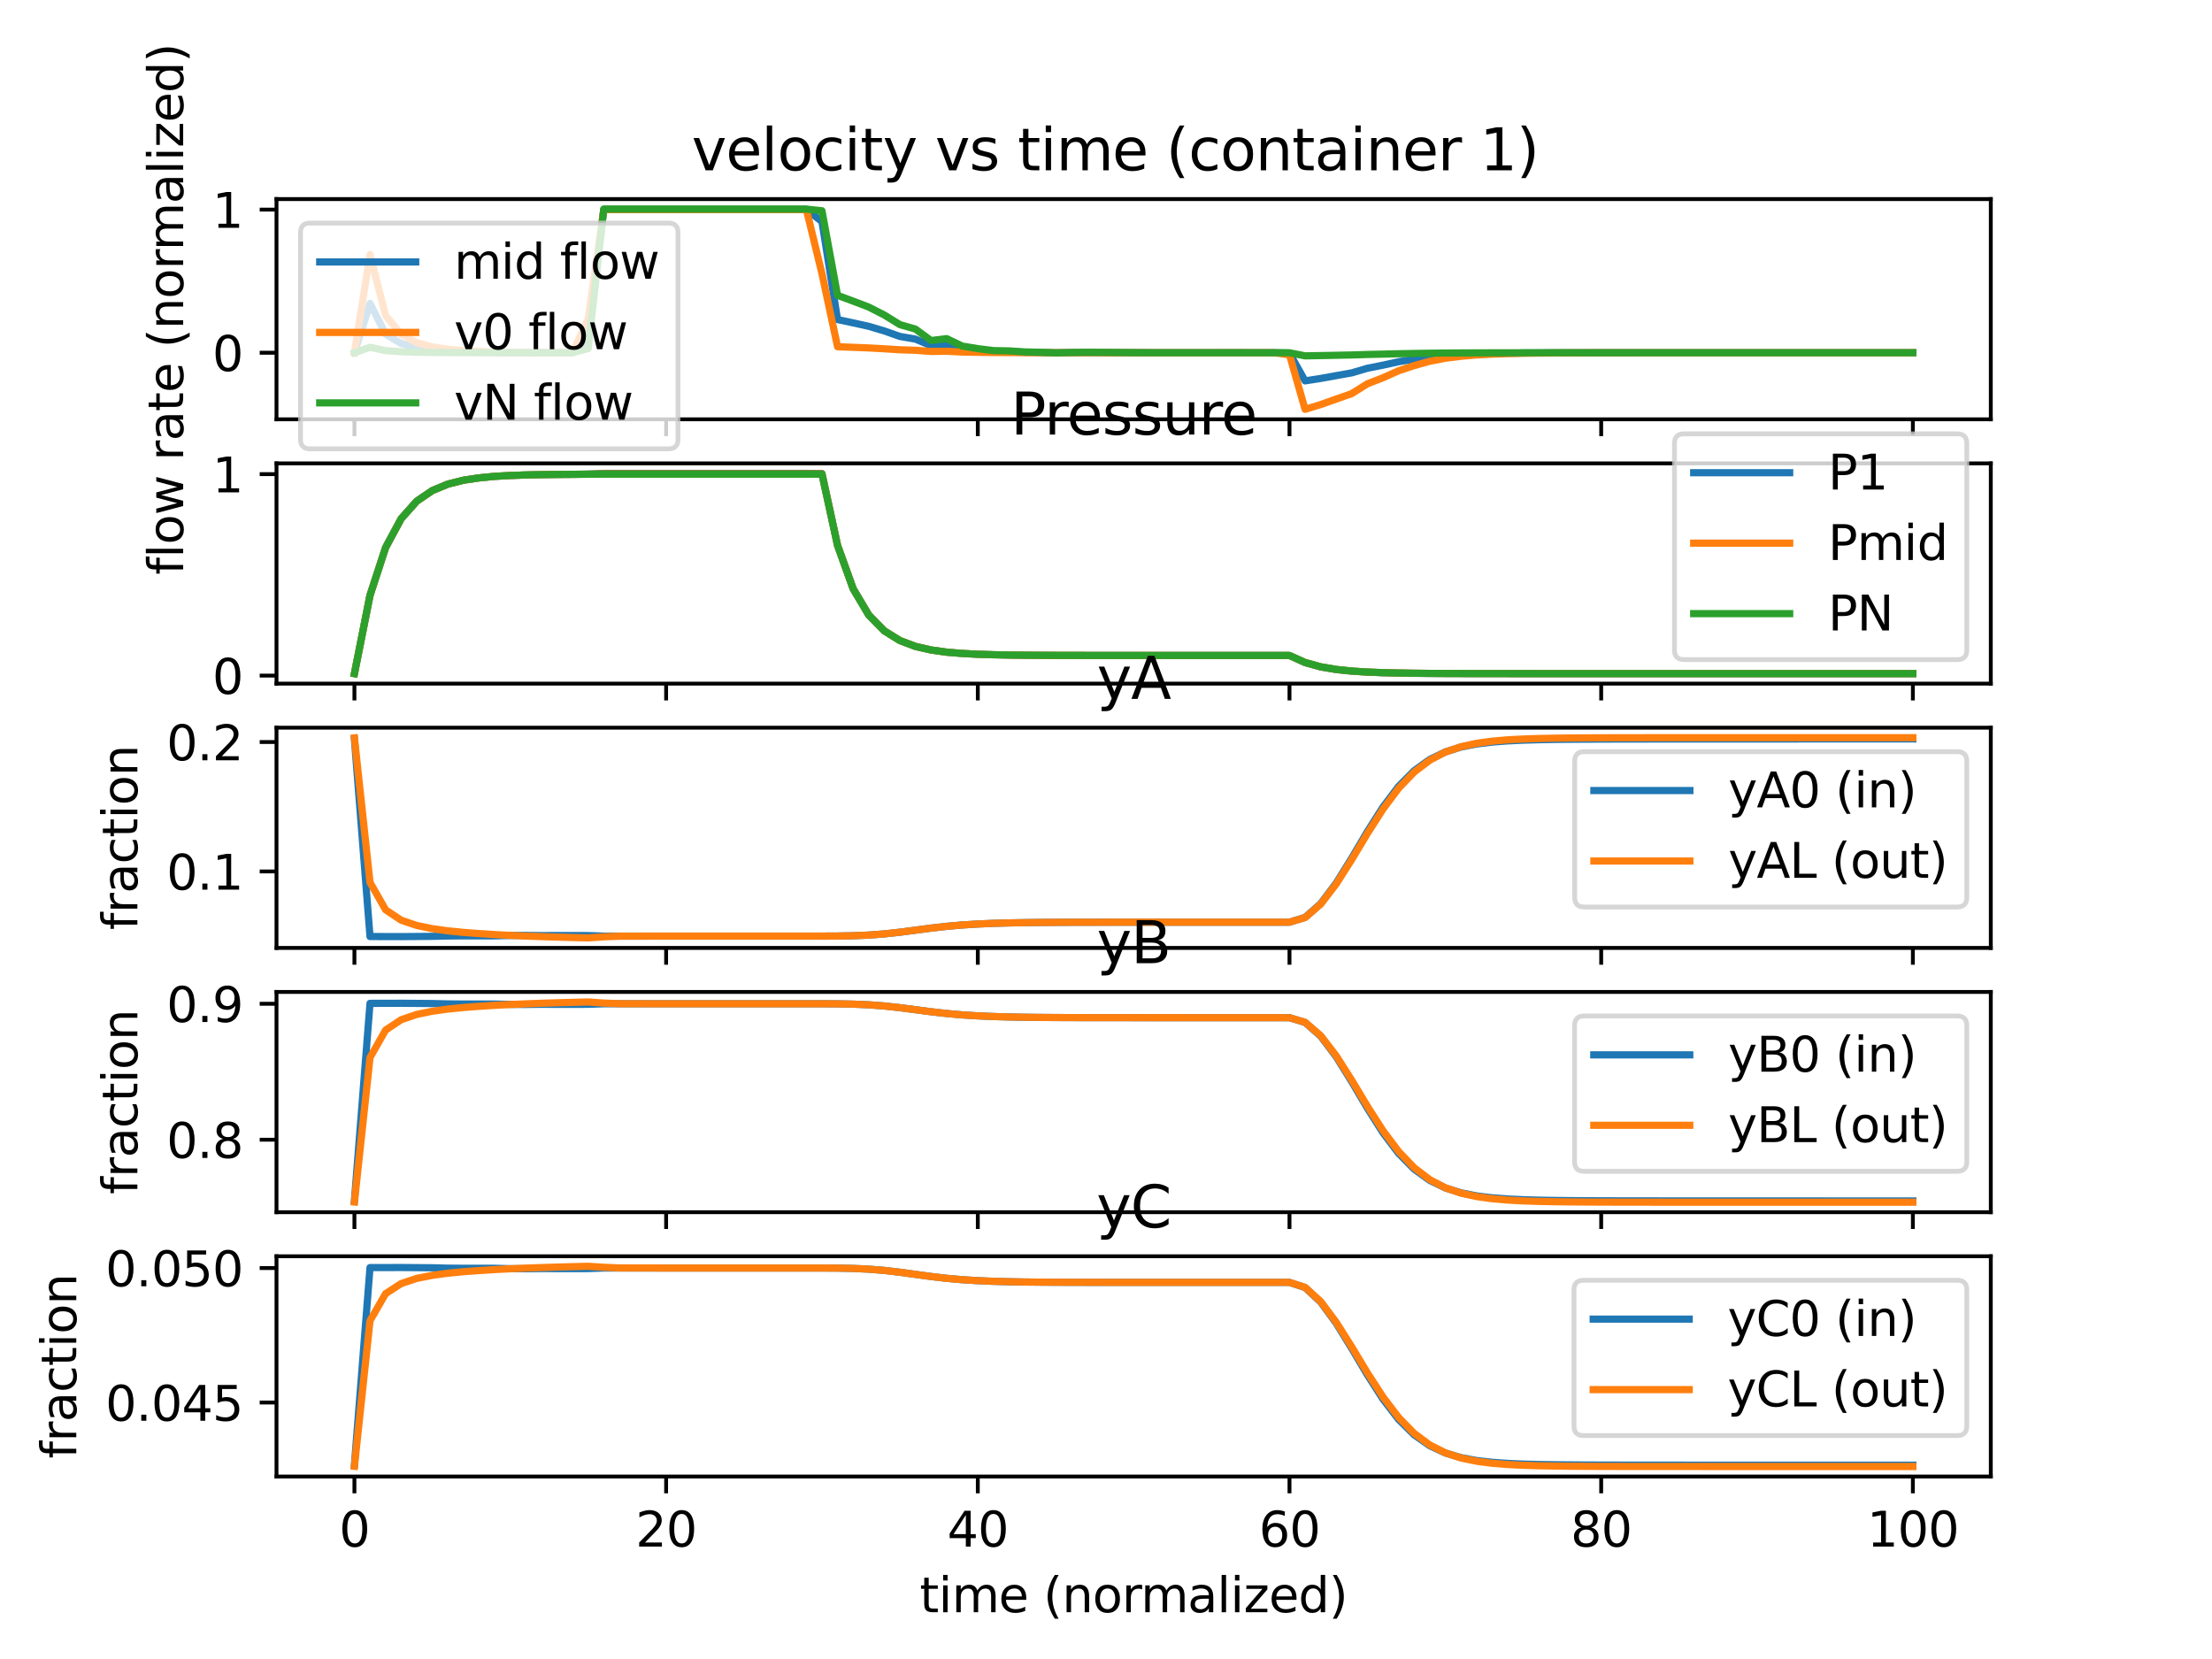 <?xml version="1.0" encoding="utf-8" standalone="no"?>
<!DOCTYPE svg PUBLIC "-//W3C//DTD SVG 1.1//EN"
  "http://www.w3.org/Graphics/SVG/1.1/DTD/svg11.dtd">
<svg xmlns:xlink="http://www.w3.org/1999/xlink" width="460.8pt" height="345.6pt" viewBox="0 0 460.8 345.6" xmlns="http://www.w3.org/2000/svg" version="1.1">
 <defs>
  <style type="text/css">*{stroke-linejoin: round; stroke-linecap: butt}</style>
 </defs>
 <g id="figure_1">
  <g id="patch_1">
   <path d="M 0 345.6 
L 460.8 345.6 
L 460.8 0 
L 0 0 
z
" style="fill: #ffffff"/>
  </g>
  <g id="axes_1">
   <g id="patch_2">
    <path d="M 57.6 87.353 
L 414.72 87.353 
L 414.72 41.472 
L 57.6 41.472 
z
" style="fill: #ffffff"/>
   </g>
   <g id="matplotlib.axis_1">
    <g id="xtick_1">
     <g id="line2d_1">
      <defs>
       <path id="m313ea1dd9f" d="M 0 0 
L 0 3.5 
" style="stroke: #000000; stroke-width: 0.8"/>
      </defs>
      <g>
       <use xlink:href="#m313ea1dd9f" x="73.833" y="87.353" style="stroke: #000000; stroke-width: 0.8"/>
      </g>
     </g>
    </g>
    <g id="xtick_2">
     <g id="line2d_2">
      <g>
       <use xlink:href="#m313ea1dd9f" x="138.764" y="87.353" style="stroke: #000000; stroke-width: 0.8"/>
      </g>
     </g>
    </g>
    <g id="xtick_3">
     <g id="line2d_3">
      <g>
       <use xlink:href="#m313ea1dd9f" x="203.695" y="87.353" style="stroke: #000000; stroke-width: 0.8"/>
      </g>
     </g>
    </g>
    <g id="xtick_4">
     <g id="line2d_4">
      <g>
       <use xlink:href="#m313ea1dd9f" x="268.625" y="87.353" style="stroke: #000000; stroke-width: 0.8"/>
      </g>
     </g>
    </g>
    <g id="xtick_5">
     <g id="line2d_5">
      <g>
       <use xlink:href="#m313ea1dd9f" x="333.556" y="87.353" style="stroke: #000000; stroke-width: 0.8"/>
      </g>
     </g>
    </g>
    <g id="xtick_6">
     <g id="line2d_6">
      <g>
       <use xlink:href="#m313ea1dd9f" x="398.487" y="87.353" style="stroke: #000000; stroke-width: 0.8"/>
      </g>
     </g>
    </g>
   </g>
   <g id="matplotlib.axis_2">
    <g id="ytick_1">
     <g id="line2d_7">
      <defs>
       <path id="m5f59d43563" d="M 0 0 
L -3.5 0 
" style="stroke: #000000; stroke-width: 0.8"/>
      </defs>
      <g>
       <use xlink:href="#m5f59d43563" x="57.6" y="73.482" style="stroke: #000000; stroke-width: 0.8"/>
      </g>
     </g>
     <g id="text_1">
      <!-- 0 -->
      <g transform="translate(44.237 77.281)scale(0.1 -0.1)">
       <defs>
        <path id="DejaVuSans-30" d="M 2034 4250 
Q 1547 4250 1301 3770 
Q 1056 3291 1056 2328 
Q 1056 1369 1301 889 
Q 1547 409 2034 409 
Q 2525 409 2770 889 
Q 3016 1369 3016 2328 
Q 3016 3291 2770 3770 
Q 2525 4250 2034 4250 
z
M 2034 4750 
Q 2819 4750 3233 4129 
Q 3647 3509 3647 2328 
Q 3647 1150 3233 529 
Q 2819 -91 2034 -91 
Q 1250 -91 836 529 
Q 422 1150 422 2328 
Q 422 3509 836 4129 
Q 1250 4750 2034 4750 
z
" transform="scale(0.016)"/>
       </defs>
       <use xlink:href="#DejaVuSans-30"/>
      </g>
     </g>
    </g>
    <g id="ytick_2">
     <g id="line2d_8">
      <g>
       <use xlink:href="#m5f59d43563" x="57.6" y="43.663" style="stroke: #000000; stroke-width: 0.8"/>
      </g>
     </g>
     <g id="text_2">
      <!-- 1 -->
      <g transform="translate(44.237 47.462)scale(0.1 -0.1)">
       <defs>
        <path id="DejaVuSans-31" d="M 794 531 
L 1825 531 
L 1825 4091 
L 703 3866 
L 703 4441 
L 1819 4666 
L 2450 4666 
L 2450 531 
L 3481 531 
L 3481 0 
L 794 0 
L 794 531 
z
" transform="scale(0.016)"/>
       </defs>
       <use xlink:href="#DejaVuSans-31"/>
      </g>
     </g>
    </g>
    <g id="text_3">
     <!-- flow rate (normalized) -->
     <g transform="translate(38.158 119.73)rotate(-90)scale(0.1 -0.1)">
      <defs>
       <path id="DejaVuSans-66" d="M 2375 4863 
L 2375 4384 
L 1825 4384 
Q 1516 4384 1395 4259 
Q 1275 4134 1275 3809 
L 1275 3500 
L 2222 3500 
L 2222 3053 
L 1275 3053 
L 1275 0 
L 697 0 
L 697 3053 
L 147 3053 
L 147 3500 
L 697 3500 
L 697 3744 
Q 697 4328 969 4595 
Q 1241 4863 1831 4863 
L 2375 4863 
z
" transform="scale(0.016)"/>
       <path id="DejaVuSans-6c" d="M 603 4863 
L 1178 4863 
L 1178 0 
L 603 0 
L 603 4863 
z
" transform="scale(0.016)"/>
       <path id="DejaVuSans-6f" d="M 1959 3097 
Q 1497 3097 1228 2736 
Q 959 2375 959 1747 
Q 959 1119 1226 758 
Q 1494 397 1959 397 
Q 2419 397 2687 759 
Q 2956 1122 2956 1747 
Q 2956 2369 2687 2733 
Q 2419 3097 1959 3097 
z
M 1959 3584 
Q 2709 3584 3137 3096 
Q 3566 2609 3566 1747 
Q 3566 888 3137 398 
Q 2709 -91 1959 -91 
Q 1206 -91 779 398 
Q 353 888 353 1747 
Q 353 2609 779 3096 
Q 1206 3584 1959 3584 
z
" transform="scale(0.016)"/>
       <path id="DejaVuSans-77" d="M 269 3500 
L 844 3500 
L 1563 769 
L 2278 3500 
L 2956 3500 
L 3675 769 
L 4391 3500 
L 4966 3500 
L 4050 0 
L 3372 0 
L 2619 2869 
L 1863 0 
L 1184 0 
L 269 3500 
z
" transform="scale(0.016)"/>
       <path id="DejaVuSans-20" transform="scale(0.016)"/>
       <path id="DejaVuSans-72" d="M 2631 2963 
Q 2534 3019 2420 3045 
Q 2306 3072 2169 3072 
Q 1681 3072 1420 2755 
Q 1159 2438 1159 1844 
L 1159 0 
L 581 0 
L 581 3500 
L 1159 3500 
L 1159 2956 
Q 1341 3275 1631 3429 
Q 1922 3584 2338 3584 
Q 2397 3584 2469 3576 
Q 2541 3569 2628 3553 
L 2631 2963 
z
" transform="scale(0.016)"/>
       <path id="DejaVuSans-61" d="M 2194 1759 
Q 1497 1759 1228 1600 
Q 959 1441 959 1056 
Q 959 750 1161 570 
Q 1363 391 1709 391 
Q 2188 391 2477 730 
Q 2766 1069 2766 1631 
L 2766 1759 
L 2194 1759 
z
M 3341 1997 
L 3341 0 
L 2766 0 
L 2766 531 
Q 2569 213 2275 61 
Q 1981 -91 1556 -91 
Q 1019 -91 701 211 
Q 384 513 384 1019 
Q 384 1609 779 1909 
Q 1175 2209 1959 2209 
L 2766 2209 
L 2766 2266 
Q 2766 2663 2505 2880 
Q 2244 3097 1772 3097 
Q 1472 3097 1187 3025 
Q 903 2953 641 2809 
L 641 3341 
Q 956 3463 1253 3523 
Q 1550 3584 1831 3584 
Q 2591 3584 2966 3190 
Q 3341 2797 3341 1997 
z
" transform="scale(0.016)"/>
       <path id="DejaVuSans-74" d="M 1172 4494 
L 1172 3500 
L 2356 3500 
L 2356 3053 
L 1172 3053 
L 1172 1153 
Q 1172 725 1289 603 
Q 1406 481 1766 481 
L 2356 481 
L 2356 0 
L 1766 0 
Q 1100 0 847 248 
Q 594 497 594 1153 
L 594 3053 
L 172 3053 
L 172 3500 
L 594 3500 
L 594 4494 
L 1172 4494 
z
" transform="scale(0.016)"/>
       <path id="DejaVuSans-65" d="M 3597 1894 
L 3597 1613 
L 953 1613 
Q 991 1019 1311 708 
Q 1631 397 2203 397 
Q 2534 397 2845 478 
Q 3156 559 3463 722 
L 3463 178 
Q 3153 47 2828 -22 
Q 2503 -91 2169 -91 
Q 1331 -91 842 396 
Q 353 884 353 1716 
Q 353 2575 817 3079 
Q 1281 3584 2069 3584 
Q 2775 3584 3186 3129 
Q 3597 2675 3597 1894 
z
M 3022 2063 
Q 3016 2534 2758 2815 
Q 2500 3097 2075 3097 
Q 1594 3097 1305 2825 
Q 1016 2553 972 2059 
L 3022 2063 
z
" transform="scale(0.016)"/>
       <path id="DejaVuSans-28" d="M 1984 4856 
Q 1566 4138 1362 3434 
Q 1159 2731 1159 2009 
Q 1159 1288 1364 580 
Q 1569 -128 1984 -844 
L 1484 -844 
Q 1016 -109 783 600 
Q 550 1309 550 2009 
Q 550 2706 781 3412 
Q 1013 4119 1484 4856 
L 1984 4856 
z
" transform="scale(0.016)"/>
       <path id="DejaVuSans-6e" d="M 3513 2113 
L 3513 0 
L 2938 0 
L 2938 2094 
Q 2938 2591 2744 2837 
Q 2550 3084 2163 3084 
Q 1697 3084 1428 2787 
Q 1159 2491 1159 1978 
L 1159 0 
L 581 0 
L 581 3500 
L 1159 3500 
L 1159 2956 
Q 1366 3272 1645 3428 
Q 1925 3584 2291 3584 
Q 2894 3584 3203 3211 
Q 3513 2838 3513 2113 
z
" transform="scale(0.016)"/>
       <path id="DejaVuSans-6d" d="M 3328 2828 
Q 3544 3216 3844 3400 
Q 4144 3584 4550 3584 
Q 5097 3584 5394 3201 
Q 5691 2819 5691 2113 
L 5691 0 
L 5113 0 
L 5113 2094 
Q 5113 2597 4934 2840 
Q 4756 3084 4391 3084 
Q 3944 3084 3684 2787 
Q 3425 2491 3425 1978 
L 3425 0 
L 2847 0 
L 2847 2094 
Q 2847 2600 2669 2842 
Q 2491 3084 2119 3084 
Q 1678 3084 1418 2786 
Q 1159 2488 1159 1978 
L 1159 0 
L 581 0 
L 581 3500 
L 1159 3500 
L 1159 2956 
Q 1356 3278 1631 3431 
Q 1906 3584 2284 3584 
Q 2666 3584 2933 3390 
Q 3200 3197 3328 2828 
z
" transform="scale(0.016)"/>
       <path id="DejaVuSans-69" d="M 603 3500 
L 1178 3500 
L 1178 0 
L 603 0 
L 603 3500 
z
M 603 4863 
L 1178 4863 
L 1178 4134 
L 603 4134 
L 603 4863 
z
" transform="scale(0.016)"/>
       <path id="DejaVuSans-7a" d="M 353 3500 
L 3084 3500 
L 3084 2975 
L 922 459 
L 3084 459 
L 3084 0 
L 275 0 
L 275 525 
L 2438 3041 
L 353 3041 
L 353 3500 
z
" transform="scale(0.016)"/>
       <path id="DejaVuSans-64" d="M 2906 2969 
L 2906 4863 
L 3481 4863 
L 3481 0 
L 2906 0 
L 2906 525 
Q 2725 213 2448 61 
Q 2172 -91 1784 -91 
Q 1150 -91 751 415 
Q 353 922 353 1747 
Q 353 2572 751 3078 
Q 1150 3584 1784 3584 
Q 2172 3584 2448 3432 
Q 2725 3281 2906 2969 
z
M 947 1747 
Q 947 1113 1208 752 
Q 1469 391 1925 391 
Q 2381 391 2643 752 
Q 2906 1113 2906 1747 
Q 2906 2381 2643 2742 
Q 2381 3103 1925 3103 
Q 1469 3103 1208 2742 
Q 947 2381 947 1747 
z
" transform="scale(0.016)"/>
       <path id="DejaVuSans-29" d="M 513 4856 
L 1013 4856 
Q 1481 4119 1714 3412 
Q 1947 2706 1947 2009 
Q 1947 1309 1714 600 
Q 1481 -109 1013 -844 
L 513 -844 
Q 928 -128 1133 580 
Q 1338 1288 1338 2009 
Q 1338 2731 1133 3434 
Q 928 4138 513 4856 
z
" transform="scale(0.016)"/>
      </defs>
      <use xlink:href="#DejaVuSans-66"/>
      <use xlink:href="#DejaVuSans-6c" x="35.205"/>
      <use xlink:href="#DejaVuSans-6f" x="62.988"/>
      <use xlink:href="#DejaVuSans-77" x="124.17"/>
      <use xlink:href="#DejaVuSans-20" x="205.957"/>
      <use xlink:href="#DejaVuSans-72" x="237.744"/>
      <use xlink:href="#DejaVuSans-61" x="278.857"/>
      <use xlink:href="#DejaVuSans-74" x="340.137"/>
      <use xlink:href="#DejaVuSans-65" x="379.346"/>
      <use xlink:href="#DejaVuSans-20" x="440.869"/>
      <use xlink:href="#DejaVuSans-28" x="472.656"/>
      <use xlink:href="#DejaVuSans-6e" x="511.67"/>
      <use xlink:href="#DejaVuSans-6f" x="575.049"/>
      <use xlink:href="#DejaVuSans-72" x="636.23"/>
      <use xlink:href="#DejaVuSans-6d" x="675.594"/>
      <use xlink:href="#DejaVuSans-61" x="773.006"/>
      <use xlink:href="#DejaVuSans-6c" x="834.285"/>
      <use xlink:href="#DejaVuSans-69" x="862.068"/>
      <use xlink:href="#DejaVuSans-7a" x="889.852"/>
      <use xlink:href="#DejaVuSans-65" x="942.342"/>
      <use xlink:href="#DejaVuSans-64" x="1003.865"/>
      <use xlink:href="#DejaVuSans-29" x="1067.342"/>
     </g>
    </g>
   </g>
   <g id="line2d_9">
    <path d="M 73.833 73.482 
L 77.079 63.217 
L 80.326 69.601 
L 83.572 71.561 
L 86.819 72.437 
L 90.065 72.871 
L 93.312 73.125 
L 96.559 73.26 
L 99.805 73.34 
L 103.052 73.418 
L 106.298 73.437 
L 109.545 73.453 
L 112.791 73.464 
L 116.038 73.47 
L 119.284 73.474 
L 122.531 70.618 
L 125.777 43.603 
L 129.024 43.603 
L 132.271 43.603 
L 135.517 43.603 
L 138.764 43.603 
L 142.01 43.603 
L 145.257 43.603 
L 148.503 43.603 
L 151.75 43.603 
L 154.996 43.603 
L 158.243 43.603 
L 161.489 43.603 
L 164.736 43.603 
L 167.983 43.603 
L 171.229 46.168 
L 174.476 66.567 
L 177.722 67.259 
L 180.969 67.976 
L 184.215 68.944 
L 187.462 70.084 
L 190.708 70.643 
L 193.955 72.009 
L 197.201 71.773 
L 200.448 72.678 
L 203.695 72.986 
L 206.941 73.222 
L 210.188 73.258 
L 213.434 73.38 
L 216.681 73.426 
L 219.927 73.495 
L 223.174 73.453 
L 226.42 73.43 
L 229.667 73.442 
L 232.913 73.458 
L 236.16 73.471 
L 239.407 73.479 
L 242.653 73.481 
L 245.9 73.48 
L 249.146 73.48 
L 252.393 73.48 
L 255.639 73.479 
L 258.886 73.479 
L 262.132 73.481 
L 265.379 73.482 
L 268.625 73.559 
L 271.872 79.344 
L 275.119 78.838 
L 278.365 78.251 
L 281.612 77.67 
L 284.858 76.712 
L 288.105 76.069 
L 291.351 75.357 
L 294.598 74.825 
L 297.844 74.382 
L 301.091 74.061 
L 304.337 73.86 
L 307.584 73.719 
L 310.831 73.631 
L 314.077 73.575 
L 317.324 73.539 
L 320.57 73.519 
L 323.817 73.505 
L 327.063 73.496 
L 330.31 73.49 
L 333.556 73.488 
L 336.803 73.486 
L 340.049 73.485 
L 343.296 73.484 
L 346.543 73.483 
L 349.789 73.482 
L 353.036 73.482 
L 356.282 73.482 
L 359.529 73.482 
L 362.775 73.481 
L 366.022 73.481 
L 369.268 73.481 
L 372.515 73.482 
L 375.761 73.482 
L 379.008 73.482 
L 382.255 73.482 
L 385.501 73.482 
L 388.748 73.482 
L 391.994 73.482 
L 395.241 73.482 
L 398.487 73.482 
" clip-path="url(#pb47b25c153)" style="fill: none; stroke: #1f77b4; stroke-width: 1.5; stroke-linecap: square"/>
   </g>
   <g id="line2d_10">
    <path d="M 73.833 73.482 
L 77.079 53.024 
L 80.326 65.727 
L 83.572 69.643 
L 86.819 71.392 
L 90.065 72.26 
L 93.312 72.769 
L 96.559 73.039 
L 99.805 73.198 
L 103.052 73.354 
L 106.298 73.391 
L 109.545 73.424 
L 112.791 73.446 
L 116.038 73.459 
L 119.284 73.467 
L 122.531 66.456 
L 125.777 43.654 
L 129.024 43.654 
L 132.271 43.654 
L 135.517 43.654 
L 138.764 43.654 
L 142.01 43.654 
L 145.257 43.654 
L 148.503 43.654 
L 151.75 43.654 
L 154.996 43.654 
L 158.243 43.654 
L 161.489 43.654 
L 164.736 43.654 
L 167.983 43.654 
L 171.229 57.012 
L 174.476 72.225 
L 177.722 72.351 
L 180.969 72.481 
L 184.215 72.658 
L 187.462 72.863 
L 190.708 72.967 
L 193.955 73.213 
L 197.201 73.171 
L 200.448 73.335 
L 203.695 73.392 
L 206.941 73.434 
L 210.188 73.441 
L 213.434 73.463 
L 216.681 73.471 
L 219.927 73.484 
L 223.174 73.476 
L 226.42 73.473 
L 229.667 73.475 
L 232.913 73.477 
L 236.16 73.48 
L 239.407 73.481 
L 242.653 73.482 
L 245.9 73.481 
L 249.146 73.481 
L 252.393 73.481 
L 255.639 73.481 
L 258.886 73.481 
L 262.132 73.482 
L 265.379 73.482 
L 268.625 73.913 
L 271.872 85.268 
L 275.119 84.278 
L 278.365 83.13 
L 281.612 81.987 
L 284.858 79.946 
L 288.105 78.692 
L 291.351 77.237 
L 294.598 76.163 
L 297.844 75.259 
L 301.091 74.625 
L 304.337 74.222 
L 307.584 73.944 
L 310.831 73.775 
L 314.077 73.663 
L 317.324 73.593 
L 320.57 73.555 
L 323.817 73.528 
L 327.063 73.51 
L 330.31 73.499 
L 333.556 73.493 
L 336.803 73.491 
L 340.049 73.489 
L 343.296 73.486 
L 346.543 73.484 
L 349.789 73.483 
L 353.036 73.483 
L 356.282 73.482 
L 359.529 73.482 
L 362.775 73.481 
L 366.022 73.481 
L 369.268 73.481 
L 372.515 73.482 
L 375.761 73.482 
L 379.008 73.482 
L 382.255 73.482 
L 385.501 73.482 
L 388.748 73.482 
L 391.994 73.482 
L 395.241 73.482 
L 398.487 73.482 
" clip-path="url(#pb47b25c153)" style="fill: none; stroke: #ff7f0e; stroke-width: 1.5; stroke-linecap: square"/>
   </g>
   <g id="line2d_11">
    <path d="M 73.833 73.482 
L 77.079 72.337 
L 80.326 73.05 
L 83.572 73.268 
L 86.819 73.366 
L 90.065 73.414 
L 93.312 73.442 
L 96.559 73.457 
L 99.805 73.466 
L 103.052 73.475 
L 106.298 73.477 
L 109.545 73.478 
L 112.791 73.48 
L 116.038 73.48 
L 119.284 73.481 
L 122.531 72.605 
L 125.777 43.558 
L 129.024 43.558 
L 132.271 43.558 
L 135.517 43.558 
L 138.764 43.558 
L 142.01 43.558 
L 145.257 43.558 
L 148.503 43.558 
L 151.75 43.558 
L 154.996 43.558 
L 158.243 43.558 
L 161.489 43.558 
L 164.736 43.558 
L 167.983 43.558 
L 171.229 43.903 
L 174.476 61.531 
L 177.722 62.727 
L 180.969 63.966 
L 184.215 65.623 
L 187.462 67.624 
L 190.708 68.557 
L 193.955 70.943 
L 197.201 70.537 
L 200.448 72.094 
L 203.695 72.628 
L 206.941 73.034 
L 210.188 73.095 
L 213.434 73.306 
L 216.681 73.387 
L 219.927 73.509 
L 223.174 73.43 
L 226.42 73.39 
L 229.667 73.412 
L 232.913 73.44 
L 236.16 73.464 
L 239.407 73.477 
L 242.653 73.48 
L 245.9 73.479 
L 249.146 73.478 
L 252.393 73.478 
L 255.639 73.476 
L 258.886 73.477 
L 262.132 73.481 
L 265.379 73.482 
L 268.625 73.487 
L 271.872 74.132 
L 275.119 74.075 
L 278.365 74.01 
L 281.612 73.945 
L 284.858 73.841 
L 288.105 73.769 
L 291.351 73.69 
L 294.598 73.631 
L 297.844 73.582 
L 301.091 73.546 
L 304.337 73.524 
L 307.584 73.508 
L 310.831 73.498 
L 314.077 73.492 
L 317.324 73.488 
L 320.57 73.486 
L 323.817 73.484 
L 327.063 73.483 
L 330.31 73.483 
L 333.556 73.482 
L 336.803 73.482 
L 340.049 73.482 
L 343.296 73.482 
L 346.543 73.482 
L 349.789 73.482 
L 353.036 73.482 
L 356.282 73.482 
L 359.529 73.482 
L 362.775 73.482 
L 366.022 73.482 
L 369.268 73.482 
L 372.515 73.482 
L 375.761 73.482 
L 379.008 73.482 
L 382.255 73.482 
L 385.501 73.482 
L 388.748 73.482 
L 391.994 73.482 
L 395.241 73.482 
L 398.487 73.482 
" clip-path="url(#pb47b25c153)" style="fill: none; stroke: #2ca02c; stroke-width: 1.5; stroke-linecap: square"/>
   </g>
   <g id="patch_3">
    <path d="M 57.6 87.353 
L 57.6 41.472 
" style="fill: none; stroke: #000000; stroke-width: 0.8; stroke-linejoin: miter; stroke-linecap: square"/>
   </g>
   <g id="patch_4">
    <path d="M 414.72 87.353 
L 414.72 41.472 
" style="fill: none; stroke: #000000; stroke-width: 0.8; stroke-linejoin: miter; stroke-linecap: square"/>
   </g>
   <g id="patch_5">
    <path d="M 57.6 87.353 
L 414.72 87.353 
" style="fill: none; stroke: #000000; stroke-width: 0.8; stroke-linejoin: miter; stroke-linecap: square"/>
   </g>
   <g id="patch_6">
    <path d="M 57.6 41.472 
L 414.72 41.472 
" style="fill: none; stroke: #000000; stroke-width: 0.8; stroke-linejoin: miter; stroke-linecap: square"/>
   </g>
   <g id="text_4">
    <!-- velocity vs time (container 1)   -->
    <g transform="translate(144.107 35.472)scale(0.12 -0.12)">
     <defs>
      <path id="DejaVuSans-76" d="M 191 3500 
L 800 3500 
L 1894 563 
L 2988 3500 
L 3597 3500 
L 2284 0 
L 1503 0 
L 191 3500 
z
" transform="scale(0.016)"/>
      <path id="DejaVuSans-63" d="M 3122 3366 
L 3122 2828 
Q 2878 2963 2633 3030 
Q 2388 3097 2138 3097 
Q 1578 3097 1268 2742 
Q 959 2388 959 1747 
Q 959 1106 1268 751 
Q 1578 397 2138 397 
Q 2388 397 2633 464 
Q 2878 531 3122 666 
L 3122 134 
Q 2881 22 2623 -34 
Q 2366 -91 2075 -91 
Q 1284 -91 818 406 
Q 353 903 353 1747 
Q 353 2603 823 3093 
Q 1294 3584 2113 3584 
Q 2378 3584 2631 3529 
Q 2884 3475 3122 3366 
z
" transform="scale(0.016)"/>
      <path id="DejaVuSans-79" d="M 2059 -325 
Q 1816 -950 1584 -1140 
Q 1353 -1331 966 -1331 
L 506 -1331 
L 506 -850 
L 844 -850 
Q 1081 -850 1212 -737 
Q 1344 -625 1503 -206 
L 1606 56 
L 191 3500 
L 800 3500 
L 1894 763 
L 2988 3500 
L 3597 3500 
L 2059 -325 
z
" transform="scale(0.016)"/>
      <path id="DejaVuSans-73" d="M 2834 3397 
L 2834 2853 
Q 2591 2978 2328 3040 
Q 2066 3103 1784 3103 
Q 1356 3103 1142 2972 
Q 928 2841 928 2578 
Q 928 2378 1081 2264 
Q 1234 2150 1697 2047 
L 1894 2003 
Q 2506 1872 2764 1633 
Q 3022 1394 3022 966 
Q 3022 478 2636 193 
Q 2250 -91 1575 -91 
Q 1294 -91 989 -36 
Q 684 19 347 128 
L 347 722 
Q 666 556 975 473 
Q 1284 391 1588 391 
Q 1994 391 2212 530 
Q 2431 669 2431 922 
Q 2431 1156 2273 1281 
Q 2116 1406 1581 1522 
L 1381 1569 
Q 847 1681 609 1914 
Q 372 2147 372 2553 
Q 372 3047 722 3315 
Q 1072 3584 1716 3584 
Q 2034 3584 2315 3537 
Q 2597 3491 2834 3397 
z
" transform="scale(0.016)"/>
     </defs>
     <use xlink:href="#DejaVuSans-76"/>
     <use xlink:href="#DejaVuSans-65" x="59.18"/>
     <use xlink:href="#DejaVuSans-6c" x="120.703"/>
     <use xlink:href="#DejaVuSans-6f" x="148.486"/>
     <use xlink:href="#DejaVuSans-63" x="209.668"/>
     <use xlink:href="#DejaVuSans-69" x="264.648"/>
     <use xlink:href="#DejaVuSans-74" x="292.432"/>
     <use xlink:href="#DejaVuSans-79" x="331.641"/>
     <use xlink:href="#DejaVuSans-20" x="390.82"/>
     <use xlink:href="#DejaVuSans-76" x="422.607"/>
     <use xlink:href="#DejaVuSans-73" x="481.787"/>
     <use xlink:href="#DejaVuSans-20" x="533.887"/>
     <use xlink:href="#DejaVuSans-74" x="565.674"/>
     <use xlink:href="#DejaVuSans-69" x="604.883"/>
     <use xlink:href="#DejaVuSans-6d" x="632.666"/>
     <use xlink:href="#DejaVuSans-65" x="730.078"/>
     <use xlink:href="#DejaVuSans-20" x="791.602"/>
     <use xlink:href="#DejaVuSans-28" x="823.389"/>
     <use xlink:href="#DejaVuSans-63" x="862.402"/>
     <use xlink:href="#DejaVuSans-6f" x="917.383"/>
     <use xlink:href="#DejaVuSans-6e" x="978.564"/>
     <use xlink:href="#DejaVuSans-74" x="1041.943"/>
     <use xlink:href="#DejaVuSans-61" x="1081.152"/>
     <use xlink:href="#DejaVuSans-69" x="1142.432"/>
     <use xlink:href="#DejaVuSans-6e" x="1170.215"/>
     <use xlink:href="#DejaVuSans-65" x="1233.594"/>
     <use xlink:href="#DejaVuSans-72" x="1295.117"/>
     <use xlink:href="#DejaVuSans-20" x="1336.23"/>
     <use xlink:href="#DejaVuSans-31" x="1368.018"/>
     <use xlink:href="#DejaVuSans-29" x="1431.641"/>
     <use xlink:href="#DejaVuSans-20" x="1470.654"/>
     <use xlink:href="#DejaVuSans-20" x="1502.441"/>
    </g>
   </g>
   <g id="legend_1">
    <g id="patch_7">
     <path d="M 64.6 93.506 
L 139.241 93.506 
Q 141.241 93.506 141.241 91.506 
L 141.241 48.472 
Q 141.241 46.472 139.241 46.472 
L 64.6 46.472 
Q 62.6 46.472 62.6 48.472 
L 62.6 91.506 
Q 62.6 93.506 64.6 93.506 
z
" style="fill: #ffffff; opacity: 0.8; stroke: #cccccc; stroke-linejoin: miter"/>
    </g>
    <g id="line2d_12">
     <path d="M 66.6 54.57 
L 76.6 54.57 
L 86.6 54.57 
" style="fill: none; stroke: #1f77b4; stroke-width: 1.5; stroke-linecap: square"/>
    </g>
    <g id="text_5">
     <!-- mid flow -->
     <g transform="translate(94.6 58.07)scale(0.1 -0.1)">
      <use xlink:href="#DejaVuSans-6d"/>
      <use xlink:href="#DejaVuSans-69" x="97.412"/>
      <use xlink:href="#DejaVuSans-64" x="125.195"/>
      <use xlink:href="#DejaVuSans-20" x="188.672"/>
      <use xlink:href="#DejaVuSans-66" x="220.459"/>
      <use xlink:href="#DejaVuSans-6c" x="255.664"/>
      <use xlink:href="#DejaVuSans-6f" x="283.447"/>
      <use xlink:href="#DejaVuSans-77" x="344.629"/>
     </g>
    </g>
    <g id="line2d_13">
     <path d="M 66.6 69.249 
L 76.6 69.249 
L 86.6 69.249 
" style="fill: none; stroke: #ff7f0e; stroke-width: 1.5; stroke-linecap: square"/>
    </g>
    <g id="text_6">
     <!-- v0 flow -->
     <g transform="translate(94.6 72.749)scale(0.1 -0.1)">
      <use xlink:href="#DejaVuSans-76"/>
      <use xlink:href="#DejaVuSans-30" x="59.18"/>
      <use xlink:href="#DejaVuSans-20" x="122.803"/>
      <use xlink:href="#DejaVuSans-66" x="154.59"/>
      <use xlink:href="#DejaVuSans-6c" x="189.795"/>
      <use xlink:href="#DejaVuSans-6f" x="217.578"/>
      <use xlink:href="#DejaVuSans-77" x="278.76"/>
     </g>
    </g>
    <g id="line2d_14">
     <path d="M 66.6 83.927 
L 76.6 83.927 
L 86.6 83.927 
" style="fill: none; stroke: #2ca02c; stroke-width: 1.5; stroke-linecap: square"/>
    </g>
    <g id="text_7">
     <!-- vN flow -->
     <g transform="translate(94.6 87.427)scale(0.1 -0.1)">
      <defs>
       <path id="DejaVuSans-4e" d="M 628 4666 
L 1478 4666 
L 3547 763 
L 3547 4666 
L 4159 4666 
L 4159 0 
L 3309 0 
L 1241 3903 
L 1241 0 
L 628 0 
L 628 4666 
z
" transform="scale(0.016)"/>
      </defs>
      <use xlink:href="#DejaVuSans-76"/>
      <use xlink:href="#DejaVuSans-4e" x="59.18"/>
      <use xlink:href="#DejaVuSans-20" x="133.984"/>
      <use xlink:href="#DejaVuSans-66" x="165.771"/>
      <use xlink:href="#DejaVuSans-6c" x="200.977"/>
      <use xlink:href="#DejaVuSans-6f" x="228.76"/>
      <use xlink:href="#DejaVuSans-77" x="289.941"/>
     </g>
    </g>
   </g>
  </g>
  <g id="axes_2">
   <g id="patch_8">
    <path d="M 57.6 142.411 
L 414.72 142.411 
L 414.72 96.53 
L 57.6 96.53 
z
" style="fill: #ffffff"/>
   </g>
   <g id="matplotlib.axis_3">
    <g id="xtick_7">
     <g id="line2d_15">
      <g>
       <use xlink:href="#m313ea1dd9f" x="73.833" y="142.411" style="stroke: #000000; stroke-width: 0.8"/>
      </g>
     </g>
    </g>
    <g id="xtick_8">
     <g id="line2d_16">
      <g>
       <use xlink:href="#m313ea1dd9f" x="138.764" y="142.411" style="stroke: #000000; stroke-width: 0.8"/>
      </g>
     </g>
    </g>
    <g id="xtick_9">
     <g id="line2d_17">
      <g>
       <use xlink:href="#m313ea1dd9f" x="203.695" y="142.411" style="stroke: #000000; stroke-width: 0.8"/>
      </g>
     </g>
    </g>
    <g id="xtick_10">
     <g id="line2d_18">
      <g>
       <use xlink:href="#m313ea1dd9f" x="268.625" y="142.411" style="stroke: #000000; stroke-width: 0.8"/>
      </g>
     </g>
    </g>
    <g id="xtick_11">
     <g id="line2d_19">
      <g>
       <use xlink:href="#m313ea1dd9f" x="333.556" y="142.411" style="stroke: #000000; stroke-width: 0.8"/>
      </g>
     </g>
    </g>
    <g id="xtick_12">
     <g id="line2d_20">
      <g>
       <use xlink:href="#m313ea1dd9f" x="398.487" y="142.411" style="stroke: #000000; stroke-width: 0.8"/>
      </g>
     </g>
    </g>
   </g>
   <g id="matplotlib.axis_4">
    <g id="ytick_3">
     <g id="line2d_21">
      <g>
       <use xlink:href="#m5f59d43563" x="57.6" y="140.745" style="stroke: #000000; stroke-width: 0.8"/>
      </g>
     </g>
     <g id="text_8">
      <!-- 0 -->
      <g transform="translate(44.237 144.544)scale(0.1 -0.1)">
       <use xlink:href="#DejaVuSans-30"/>
      </g>
     </g>
    </g>
    <g id="ytick_4">
     <g id="line2d_22">
      <g>
       <use xlink:href="#m5f59d43563" x="57.6" y="98.772" style="stroke: #000000; stroke-width: 0.8"/>
      </g>
     </g>
     <g id="text_9">
      <!-- 1 -->
      <g transform="translate(44.237 102.571)scale(0.1 -0.1)">
       <use xlink:href="#DejaVuSans-31"/>
      </g>
     </g>
    </g>
   </g>
   <g id="line2d_23">
    <path d="M 73.833 140.326 
L 77.079 123.978 
L 80.326 114.059 
L 83.572 108.041 
L 86.819 104.396 
L 90.065 102.188 
L 93.312 100.847 
L 96.559 100.032 
L 99.805 99.548 
L 103.052 99.233 
L 106.298 99.052 
L 109.545 98.942 
L 112.791 98.875 
L 116.038 98.835 
L 119.284 98.81 
L 122.531 98.77 
L 125.777 98.615 
L 129.024 98.615 
L 132.271 98.615 
L 135.517 98.615 
L 138.764 98.615 
L 142.01 98.615 
L 145.257 98.615 
L 148.503 98.615 
L 151.75 98.615 
L 154.996 98.615 
L 158.243 98.615 
L 161.489 98.615 
L 164.736 98.615 
L 167.983 98.615 
L 171.229 98.641 
L 174.476 113.6 
L 177.722 122.623 
L 180.969 128.095 
L 184.215 131.408 
L 187.462 133.43 
L 190.708 134.657 
L 193.955 135.396 
L 197.201 135.857 
L 200.448 136.124 
L 203.695 136.292 
L 206.941 136.39 
L 210.188 136.453 
L 213.434 136.491 
L 216.681 136.514 
L 219.927 136.527 
L 223.174 136.534 
L 226.42 136.539 
L 229.667 136.542 
L 232.913 136.545 
L 236.16 136.546 
L 239.407 136.547 
L 242.653 136.547 
L 245.9 136.548 
L 249.146 136.548 
L 252.393 136.548 
L 255.639 136.548 
L 258.886 136.548 
L 262.132 136.548 
L 265.379 136.548 
L 268.625 136.549 
L 271.872 138.035 
L 275.119 138.934 
L 278.365 139.481 
L 281.612 139.813 
L 284.858 140.014 
L 288.105 140.137 
L 291.351 140.211 
L 294.598 140.256 
L 297.844 140.283 
L 301.091 140.3 
L 304.337 140.31 
L 307.584 140.316 
L 310.831 140.32 
L 314.077 140.322 
L 317.324 140.323 
L 320.57 140.324 
L 323.817 140.325 
L 327.063 140.325 
L 330.31 140.325 
L 333.556 140.325 
L 336.803 140.325 
L 340.049 140.325 
L 343.296 140.325 
L 346.543 140.325 
L 349.789 140.326 
L 353.036 140.326 
L 356.282 140.326 
L 359.529 140.326 
L 362.775 140.326 
L 366.022 140.326 
L 369.268 140.326 
L 372.515 140.326 
L 375.761 140.326 
L 379.008 140.326 
L 382.255 140.326 
L 385.501 140.326 
L 388.748 140.326 
L 391.994 140.326 
L 395.241 140.326 
L 398.487 140.326 
" clip-path="url(#p888b3d45f4)" style="fill: none; stroke: #1f77b4; stroke-width: 1.5; stroke-linecap: square"/>
   </g>
   <g id="line2d_24">
    <path d="M 73.833 140.326 
L 77.079 124.023 
L 80.326 114.076 
L 83.572 108.049 
L 86.819 104.4 
L 90.065 102.19 
L 93.312 100.848 
L 96.559 100.033 
L 99.805 99.548 
L 103.052 99.233 
L 106.298 99.052 
L 109.545 98.942 
L 112.791 98.875 
L 116.038 98.835 
L 119.284 98.81 
L 122.531 98.784 
L 125.777 98.695 
L 129.024 98.695 
L 132.271 98.695 
L 135.517 98.695 
L 138.764 98.695 
L 142.01 98.695 
L 145.257 98.695 
L 148.503 98.695 
L 151.75 98.695 
L 154.996 98.695 
L 158.243 98.695 
L 161.489 98.695 
L 164.736 98.695 
L 167.983 98.695 
L 171.229 98.7 
L 174.476 113.609 
L 177.722 122.631 
L 180.969 128.103 
L 184.215 131.414 
L 187.462 133.435 
L 190.708 134.661 
L 193.955 135.398 
L 197.201 135.859 
L 200.448 136.125 
L 203.695 136.293 
L 206.941 136.39 
L 210.188 136.453 
L 213.434 136.491 
L 216.681 136.514 
L 219.927 136.527 
L 223.174 136.534 
L 226.42 136.539 
L 229.667 136.542 
L 232.913 136.545 
L 236.16 136.546 
L 239.407 136.547 
L 242.653 136.547 
L 245.9 136.548 
L 249.146 136.548 
L 252.393 136.548 
L 255.639 136.548 
L 258.886 136.548 
L 262.132 136.548 
L 265.379 136.548 
L 268.625 136.548 
L 271.872 138.009 
L 275.119 138.911 
L 278.365 139.46 
L 281.612 139.795 
L 284.858 140 
L 288.105 140.125 
L 291.351 140.203 
L 294.598 140.25 
L 297.844 140.279 
L 301.091 140.297 
L 304.337 140.308 
L 307.584 140.315 
L 310.831 140.319 
L 314.077 140.322 
L 317.324 140.323 
L 320.57 140.324 
L 323.817 140.325 
L 327.063 140.325 
L 330.31 140.325 
L 333.556 140.325 
L 336.803 140.325 
L 340.049 140.325 
L 343.296 140.325 
L 346.543 140.325 
L 349.789 140.326 
L 353.036 140.326 
L 356.282 140.326 
L 359.529 140.326 
L 362.775 140.326 
L 366.022 140.326 
L 369.268 140.326 
L 372.515 140.326 
L 375.761 140.326 
L 379.008 140.326 
L 382.255 140.326 
L 385.501 140.326 
L 388.748 140.326 
L 391.994 140.326 
L 395.241 140.326 
L 398.487 140.326 
" clip-path="url(#p888b3d45f4)" style="fill: none; stroke: #ff7f0e; stroke-width: 1.5; stroke-linecap: square"/>
   </g>
   <g id="line2d_25">
    <path d="M 73.833 140.326 
L 77.079 124.037 
L 80.326 114.081 
L 83.572 108.051 
L 86.819 104.401 
L 90.065 102.191 
L 93.312 100.849 
L 96.559 100.033 
L 99.805 99.549 
L 103.052 99.233 
L 106.298 99.053 
L 109.545 98.942 
L 112.791 98.875 
L 116.038 98.835 
L 119.284 98.81 
L 122.531 98.788 
L 125.777 98.768 
L 129.024 98.768 
L 132.271 98.768 
L 135.517 98.768 
L 138.764 98.768 
L 142.01 98.768 
L 145.257 98.768 
L 148.503 98.768 
L 151.75 98.768 
L 154.996 98.768 
L 158.243 98.768 
L 161.489 98.768 
L 164.736 98.768 
L 167.983 98.768 
L 171.229 98.769 
L 174.476 113.632 
L 177.722 122.652 
L 180.969 128.121 
L 184.215 131.429 
L 187.462 133.446 
L 190.708 134.67 
L 193.955 135.403 
L 197.201 135.865 
L 200.448 136.128 
L 203.695 136.295 
L 206.941 136.391 
L 210.188 136.454 
L 213.434 136.492 
L 216.681 136.514 
L 219.927 136.527 
L 223.174 136.535 
L 226.42 136.539 
L 229.667 136.542 
L 232.913 136.545 
L 236.16 136.546 
L 239.407 136.547 
L 242.653 136.547 
L 245.9 136.548 
L 249.146 136.548 
L 252.393 136.548 
L 255.639 136.548 
L 258.886 136.548 
L 262.132 136.548 
L 265.379 136.548 
L 268.625 136.548 
L 271.872 138.001 
L 275.119 138.904 
L 278.365 139.454 
L 281.612 139.789 
L 284.858 139.996 
L 288.105 140.122 
L 291.351 140.2 
L 294.598 140.248 
L 297.844 140.278 
L 301.091 140.297 
L 304.337 140.308 
L 307.584 140.315 
L 310.831 140.319 
L 314.077 140.322 
L 317.324 140.323 
L 320.57 140.324 
L 323.817 140.325 
L 327.063 140.325 
L 330.31 140.325 
L 333.556 140.325 
L 336.803 140.325 
L 340.049 140.325 
L 343.296 140.325 
L 346.543 140.325 
L 349.789 140.326 
L 353.036 140.326 
L 356.282 140.326 
L 359.529 140.326 
L 362.775 140.326 
L 366.022 140.326 
L 369.268 140.326 
L 372.515 140.326 
L 375.761 140.326 
L 379.008 140.326 
L 382.255 140.326 
L 385.501 140.326 
L 388.748 140.326 
L 391.994 140.326 
L 395.241 140.326 
L 398.487 140.326 
" clip-path="url(#p888b3d45f4)" style="fill: none; stroke: #2ca02c; stroke-width: 1.5; stroke-linecap: square"/>
   </g>
   <g id="patch_9">
    <path d="M 57.6 142.411 
L 57.6 96.53 
" style="fill: none; stroke: #000000; stroke-width: 0.8; stroke-linejoin: miter; stroke-linecap: square"/>
   </g>
   <g id="patch_10">
    <path d="M 414.72 142.411 
L 414.72 96.53 
" style="fill: none; stroke: #000000; stroke-width: 0.8; stroke-linejoin: miter; stroke-linecap: square"/>
   </g>
   <g id="patch_11">
    <path d="M 57.6 142.411 
L 414.72 142.411 
" style="fill: none; stroke: #000000; stroke-width: 0.8; stroke-linejoin: miter; stroke-linecap: square"/>
   </g>
   <g id="patch_12">
    <path d="M 57.6 96.53 
L 414.72 96.53 
" style="fill: none; stroke: #000000; stroke-width: 0.8; stroke-linejoin: miter; stroke-linecap: square"/>
   </g>
   <g id="text_10">
    <!-- Pressure -->
    <g transform="translate(210.547 90.53)scale(0.12 -0.12)">
     <defs>
      <path id="DejaVuSans-50" d="M 1259 4147 
L 1259 2394 
L 2053 2394 
Q 2494 2394 2734 2622 
Q 2975 2850 2975 3272 
Q 2975 3691 2734 3919 
Q 2494 4147 2053 4147 
L 1259 4147 
z
M 628 4666 
L 2053 4666 
Q 2838 4666 3239 4311 
Q 3641 3956 3641 3272 
Q 3641 2581 3239 2228 
Q 2838 1875 2053 1875 
L 1259 1875 
L 1259 0 
L 628 0 
L 628 4666 
z
" transform="scale(0.016)"/>
      <path id="DejaVuSans-75" d="M 544 1381 
L 544 3500 
L 1119 3500 
L 1119 1403 
Q 1119 906 1312 657 
Q 1506 409 1894 409 
Q 2359 409 2629 706 
Q 2900 1003 2900 1516 
L 2900 3500 
L 3475 3500 
L 3475 0 
L 2900 0 
L 2900 538 
Q 2691 219 2414 64 
Q 2138 -91 1772 -91 
Q 1169 -91 856 284 
Q 544 659 544 1381 
z
M 1991 3584 
L 1991 3584 
z
" transform="scale(0.016)"/>
     </defs>
     <use xlink:href="#DejaVuSans-50"/>
     <use xlink:href="#DejaVuSans-72" x="58.553"/>
     <use xlink:href="#DejaVuSans-65" x="97.416"/>
     <use xlink:href="#DejaVuSans-73" x="158.939"/>
     <use xlink:href="#DejaVuSans-73" x="211.039"/>
     <use xlink:href="#DejaVuSans-75" x="263.139"/>
     <use xlink:href="#DejaVuSans-72" x="326.518"/>
     <use xlink:href="#DejaVuSans-65" x="365.381"/>
    </g>
   </g>
   <g id="legend_2">
    <g id="patch_13">
     <path d="M 350.823 137.411 
L 407.72 137.411 
Q 409.72 137.411 409.72 135.411 
L 409.72 92.377 
Q 409.72 90.377 407.72 90.377 
L 350.823 90.377 
Q 348.823 90.377 348.823 92.377 
L 348.823 135.411 
Q 348.823 137.411 350.823 137.411 
z
" style="fill: #ffffff; opacity: 0.8; stroke: #cccccc; stroke-linejoin: miter"/>
    </g>
    <g id="line2d_26">
     <path d="M 352.823 98.475 
L 362.823 98.475 
L 372.823 98.475 
" style="fill: none; stroke: #1f77b4; stroke-width: 1.5; stroke-linecap: square"/>
    </g>
    <g id="text_11">
     <!-- P1 -->
     <g transform="translate(380.823 101.975)scale(0.1 -0.1)">
      <use xlink:href="#DejaVuSans-50"/>
      <use xlink:href="#DejaVuSans-31" x="60.303"/>
     </g>
    </g>
    <g id="line2d_27">
     <path d="M 352.823 113.153 
L 362.823 113.153 
L 372.823 113.153 
" style="fill: none; stroke: #ff7f0e; stroke-width: 1.5; stroke-linecap: square"/>
    </g>
    <g id="text_12">
     <!-- Pmid -->
     <g transform="translate(380.823 116.653)scale(0.1 -0.1)">
      <use xlink:href="#DejaVuSans-50"/>
      <use xlink:href="#DejaVuSans-6d" x="60.303"/>
      <use xlink:href="#DejaVuSans-69" x="157.715"/>
      <use xlink:href="#DejaVuSans-64" x="185.498"/>
     </g>
    </g>
    <g id="line2d_28">
     <path d="M 352.823 127.831 
L 362.823 127.831 
L 372.823 127.831 
" style="fill: none; stroke: #2ca02c; stroke-width: 1.5; stroke-linecap: square"/>
    </g>
    <g id="text_13">
     <!-- PN -->
     <g transform="translate(380.823 131.331)scale(0.1 -0.1)">
      <use xlink:href="#DejaVuSans-50"/>
      <use xlink:href="#DejaVuSans-4e" x="60.303"/>
     </g>
    </g>
   </g>
  </g>
  <g id="axes_3">
   <g id="patch_14">
    <path d="M 57.6 197.469 
L 414.72 197.469 
L 414.72 151.587 
L 57.6 151.587 
z
" style="fill: #ffffff"/>
   </g>
   <g id="matplotlib.axis_5">
    <g id="xtick_13">
     <g id="line2d_29">
      <g>
       <use xlink:href="#m313ea1dd9f" x="73.833" y="197.469" style="stroke: #000000; stroke-width: 0.8"/>
      </g>
     </g>
    </g>
    <g id="xtick_14">
     <g id="line2d_30">
      <g>
       <use xlink:href="#m313ea1dd9f" x="138.764" y="197.469" style="stroke: #000000; stroke-width: 0.8"/>
      </g>
     </g>
    </g>
    <g id="xtick_15">
     <g id="line2d_31">
      <g>
       <use xlink:href="#m313ea1dd9f" x="203.695" y="197.469" style="stroke: #000000; stroke-width: 0.8"/>
      </g>
     </g>
    </g>
    <g id="xtick_16">
     <g id="line2d_32">
      <g>
       <use xlink:href="#m313ea1dd9f" x="268.625" y="197.469" style="stroke: #000000; stroke-width: 0.8"/>
      </g>
     </g>
    </g>
    <g id="xtick_17">
     <g id="line2d_33">
      <g>
       <use xlink:href="#m313ea1dd9f" x="333.556" y="197.469" style="stroke: #000000; stroke-width: 0.8"/>
      </g>
     </g>
    </g>
    <g id="xtick_18">
     <g id="line2d_34">
      <g>
       <use xlink:href="#m313ea1dd9f" x="398.487" y="197.469" style="stroke: #000000; stroke-width: 0.8"/>
      </g>
     </g>
    </g>
   </g>
   <g id="matplotlib.axis_6">
    <g id="ytick_5">
     <g id="line2d_35">
      <g>
       <use xlink:href="#m5f59d43563" x="57.6" y="181.533" style="stroke: #000000; stroke-width: 0.8"/>
      </g>
     </g>
     <g id="text_14">
      <!-- 0.1 -->
      <g transform="translate(34.697 185.332)scale(0.1 -0.1)">
       <defs>
        <path id="DejaVuSans-2e" d="M 684 794 
L 1344 794 
L 1344 0 
L 684 0 
L 684 794 
z
" transform="scale(0.016)"/>
       </defs>
       <use xlink:href="#DejaVuSans-30"/>
       <use xlink:href="#DejaVuSans-2e" x="63.623"/>
       <use xlink:href="#DejaVuSans-31" x="95.41"/>
      </g>
     </g>
    </g>
    <g id="ytick_6">
     <g id="line2d_36">
      <g>
       <use xlink:href="#m5f59d43563" x="57.6" y="154.581" style="stroke: #000000; stroke-width: 0.8"/>
      </g>
     </g>
     <g id="text_15">
      <!-- 0.2 -->
      <g transform="translate(34.697 158.38)scale(0.1 -0.1)">
       <defs>
        <path id="DejaVuSans-32" d="M 1228 531 
L 3431 531 
L 3431 0 
L 469 0 
L 469 531 
Q 828 903 1448 1529 
Q 2069 2156 2228 2338 
Q 2531 2678 2651 2914 
Q 2772 3150 2772 3378 
Q 2772 3750 2511 3984 
Q 2250 4219 1831 4219 
Q 1534 4219 1204 4116 
Q 875 4013 500 3803 
L 500 4441 
Q 881 4594 1212 4672 
Q 1544 4750 1819 4750 
Q 2544 4750 2975 4387 
Q 3406 4025 3406 3419 
Q 3406 3131 3298 2873 
Q 3191 2616 2906 2266 
Q 2828 2175 2409 1742 
Q 1991 1309 1228 531 
z
" transform="scale(0.016)"/>
       </defs>
       <use xlink:href="#DejaVuSans-30"/>
       <use xlink:href="#DejaVuSans-2e" x="63.623"/>
       <use xlink:href="#DejaVuSans-32" x="95.41"/>
      </g>
     </g>
    </g>
    <g id="text_16">
     <!-- fraction -->
     <g transform="translate(28.617 193.734)rotate(-90)scale(0.1 -0.1)">
      <use xlink:href="#DejaVuSans-66"/>
      <use xlink:href="#DejaVuSans-72" x="35.205"/>
      <use xlink:href="#DejaVuSans-61" x="76.318"/>
      <use xlink:href="#DejaVuSans-63" x="137.598"/>
      <use xlink:href="#DejaVuSans-74" x="192.578"/>
      <use xlink:href="#DejaVuSans-69" x="231.787"/>
      <use xlink:href="#DejaVuSans-6f" x="259.57"/>
      <use xlink:href="#DejaVuSans-6e" x="320.752"/>
     </g>
    </g>
   </g>
   <g id="line2d_37">
    <path d="M 73.833 153.968 
L 77.079 195.1 
L 80.326 195.104 
L 83.572 195.115 
L 86.819 195.088 
L 90.065 195.06 
L 93.312 194.984 
L 96.559 194.957 
L 99.805 194.958 
L 103.052 194.955 
L 106.298 194.882 
L 109.545 194.865 
L 112.791 194.902 
L 116.038 194.886 
L 119.284 194.883 
L 122.531 194.897 
L 125.777 195.009 
L 129.024 195.009 
L 132.271 195.009 
L 135.517 195.009 
L 138.764 195.009 
L 142.01 195.009 
L 145.257 195.009 
L 148.503 195.009 
L 151.75 195.009 
L 154.996 195.009 
L 158.243 195.009 
L 161.489 195.009 
L 164.736 195.009 
L 167.983 195.009 
L 171.229 195.009 
L 174.476 194.994 
L 177.722 194.933 
L 180.969 194.795 
L 184.215 194.55 
L 187.462 194.196 
L 190.708 193.772 
L 193.955 193.346 
L 197.201 192.976 
L 200.448 192.691 
L 203.695 192.489 
L 206.941 192.348 
L 210.188 192.257 
L 213.434 192.198 
L 216.681 192.161 
L 219.927 192.139 
L 223.174 192.126 
L 226.42 192.119 
L 229.667 192.115 
L 232.913 192.113 
L 236.16 192.112 
L 239.407 192.11 
L 242.653 192.109 
L 245.9 192.108 
L 249.146 192.107 
L 252.393 192.107 
L 255.639 192.107 
L 258.886 192.107 
L 262.132 192.107 
L 265.379 192.107 
L 268.625 192.107 
L 271.872 191.113 
L 275.119 188.251 
L 278.365 183.942 
L 281.612 178.723 
L 284.858 173.229 
L 288.105 168.112 
L 291.351 163.828 
L 294.598 160.547 
L 297.844 158.207 
L 301.091 156.636 
L 304.337 155.626 
L 307.584 154.985 
L 310.831 154.588 
L 314.077 154.34 
L 317.324 154.189 
L 320.57 154.097 
L 323.817 154.039 
L 327.063 154.003 
L 330.31 153.981 
L 333.556 153.968 
L 336.803 153.959 
L 340.049 153.954 
L 343.296 153.95 
L 346.543 153.947 
L 349.789 153.944 
L 353.036 153.943 
L 356.282 153.942 
L 359.529 153.941 
L 362.775 153.94 
L 366.022 153.939 
L 369.268 153.938 
L 372.515 153.938 
L 375.761 153.937 
L 379.008 153.936 
L 382.255 153.935 
L 385.501 153.935 
L 388.748 153.934 
L 391.994 153.934 
L 395.241 153.933 
L 398.487 153.932 
" clip-path="url(#p71b5814118)" style="fill: none; stroke: #1f77b4; stroke-width: 1.5; stroke-linecap: square"/>
   </g>
   <g id="line2d_38">
    <path d="M 73.833 153.71 
L 77.079 183.813 
L 80.326 189.531 
L 83.572 191.689 
L 86.819 192.793 
L 90.065 193.461 
L 93.312 193.91 
L 96.559 194.234 
L 99.805 194.48 
L 103.052 194.688 
L 106.298 194.857 
L 109.545 194.997 
L 112.791 195.115 
L 116.038 195.216 
L 119.284 195.304 
L 122.531 195.383 
L 125.777 195.155 
L 129.024 195.028 
L 132.271 195.021 
L 135.517 195.014 
L 138.764 195.012 
L 142.01 195.011 
L 145.257 195.01 
L 148.503 195.01 
L 151.75 195.009 
L 154.996 195.009 
L 158.243 195.009 
L 161.489 195.009 
L 164.736 195.009 
L 167.983 195.009 
L 171.229 195.009 
L 174.476 194.994 
L 177.722 194.933 
L 180.969 194.795 
L 184.215 194.549 
L 187.462 194.194 
L 190.708 193.769 
L 193.955 193.344 
L 197.201 192.973 
L 200.448 192.69 
L 203.695 192.488 
L 206.941 192.348 
L 210.188 192.258 
L 213.434 192.199 
L 216.681 192.163 
L 219.927 192.141 
L 223.174 192.128 
L 226.42 192.121 
L 229.667 192.118 
L 232.913 192.115 
L 236.16 192.114 
L 239.407 192.112 
L 242.653 192.111 
L 245.9 192.11 
L 249.146 192.11 
L 252.393 192.109 
L 255.639 192.109 
L 258.886 192.109 
L 262.132 192.109 
L 265.379 192.109 
L 268.625 192.109 
L 271.872 191.153 
L 275.119 188.348 
L 278.365 184.128 
L 281.612 179.026 
L 284.858 173.62 
L 288.105 168.55 
L 291.351 164.221 
L 294.598 160.837 
L 297.844 158.366 
L 301.091 156.666 
L 304.337 155.558 
L 307.584 154.845 
L 310.831 154.397 
L 314.077 154.117 
L 317.324 153.946 
L 320.57 153.841 
L 323.817 153.776 
L 327.063 153.735 
L 330.31 153.711 
L 333.556 153.697 
L 336.803 153.688 
L 340.049 153.684 
L 343.296 153.679 
L 346.543 153.677 
L 349.789 153.675 
L 353.036 153.674 
L 356.282 153.674 
L 359.529 153.673 
L 362.775 153.673 
L 366.022 153.673 
L 369.268 153.673 
L 372.515 153.673 
L 375.761 153.673 
L 379.008 153.673 
L 382.255 153.673 
L 385.501 153.673 
L 388.748 153.673 
L 391.994 153.673 
L 395.241 153.673 
L 398.487 153.673 
" clip-path="url(#p71b5814118)" style="fill: none; stroke: #ff7f0e; stroke-width: 1.5; stroke-linecap: square"/>
   </g>
   <g id="patch_15">
    <path d="M 57.6 197.469 
L 57.6 151.587 
" style="fill: none; stroke: #000000; stroke-width: 0.8; stroke-linejoin: miter; stroke-linecap: square"/>
   </g>
   <g id="patch_16">
    <path d="M 414.72 197.469 
L 414.72 151.587 
" style="fill: none; stroke: #000000; stroke-width: 0.8; stroke-linejoin: miter; stroke-linecap: square"/>
   </g>
   <g id="patch_17">
    <path d="M 57.6 197.469 
L 414.72 197.469 
" style="fill: none; stroke: #000000; stroke-width: 0.8; stroke-linejoin: miter; stroke-linecap: square"/>
   </g>
   <g id="patch_18">
    <path d="M 57.6 151.587 
L 414.72 151.587 
" style="fill: none; stroke: #000000; stroke-width: 0.8; stroke-linejoin: miter; stroke-linecap: square"/>
   </g>
   <g id="text_17">
    <!-- yA -->
    <g transform="translate(228.504 145.587)scale(0.12 -0.12)">
     <defs>
      <path id="DejaVuSans-41" d="M 2188 4044 
L 1331 1722 
L 3047 1722 
L 2188 4044 
z
M 1831 4666 
L 2547 4666 
L 4325 0 
L 3669 0 
L 3244 1197 
L 1141 1197 
L 716 0 
L 50 0 
L 1831 4666 
z
" transform="scale(0.016)"/>
     </defs>
     <use xlink:href="#DejaVuSans-79"/>
     <use xlink:href="#DejaVuSans-41" x="59.18"/>
    </g>
   </g>
   <g id="legend_3">
    <g id="patch_19">
     <path d="M 330.031 188.944 
L 407.72 188.944 
Q 409.72 188.944 409.72 186.944 
L 409.72 158.587 
Q 409.72 156.587 407.72 156.587 
L 330.031 156.587 
Q 328.031 156.587 328.031 158.587 
L 328.031 186.944 
Q 328.031 188.944 330.031 188.944 
z
" style="fill: #ffffff; opacity: 0.8; stroke: #cccccc; stroke-linejoin: miter"/>
    </g>
    <g id="line2d_39">
     <path d="M 332.031 164.686 
L 342.031 164.686 
L 352.031 164.686 
" style="fill: none; stroke: #1f77b4; stroke-width: 1.5; stroke-linecap: square"/>
    </g>
    <g id="text_18">
     <!-- yA0 (in) -->
     <g transform="translate(360.031 168.186)scale(0.1 -0.1)">
      <use xlink:href="#DejaVuSans-79"/>
      <use xlink:href="#DejaVuSans-41" x="59.18"/>
      <use xlink:href="#DejaVuSans-30" x="127.588"/>
      <use xlink:href="#DejaVuSans-20" x="191.211"/>
      <use xlink:href="#DejaVuSans-28" x="222.998"/>
      <use xlink:href="#DejaVuSans-69" x="262.012"/>
      <use xlink:href="#DejaVuSans-6e" x="289.795"/>
      <use xlink:href="#DejaVuSans-29" x="353.174"/>
     </g>
    </g>
    <g id="line2d_40">
     <path d="M 332.031 179.364 
L 342.031 179.364 
L 352.031 179.364 
" style="fill: none; stroke: #ff7f0e; stroke-width: 1.5; stroke-linecap: square"/>
    </g>
    <g id="text_19">
     <!-- yAL (out) -->
     <g transform="translate(360.031 182.864)scale(0.1 -0.1)">
      <defs>
       <path id="DejaVuSans-4c" d="M 628 4666 
L 1259 4666 
L 1259 531 
L 3531 531 
L 3531 0 
L 628 0 
L 628 4666 
z
" transform="scale(0.016)"/>
      </defs>
      <use xlink:href="#DejaVuSans-79"/>
      <use xlink:href="#DejaVuSans-41" x="59.18"/>
      <use xlink:href="#DejaVuSans-4c" x="127.588"/>
      <use xlink:href="#DejaVuSans-20" x="183.301"/>
      <use xlink:href="#DejaVuSans-28" x="215.088"/>
      <use xlink:href="#DejaVuSans-6f" x="254.102"/>
      <use xlink:href="#DejaVuSans-75" x="315.283"/>
      <use xlink:href="#DejaVuSans-74" x="378.662"/>
      <use xlink:href="#DejaVuSans-29" x="417.871"/>
     </g>
    </g>
   </g>
  </g>
  <g id="axes_4">
   <g id="patch_20">
    <path d="M 57.6 252.526 
L 414.72 252.526 
L 414.72 206.645 
L 57.6 206.645 
z
" style="fill: #ffffff"/>
   </g>
   <g id="matplotlib.axis_7">
    <g id="xtick_19">
     <g id="line2d_41">
      <g>
       <use xlink:href="#m313ea1dd9f" x="73.833" y="252.526" style="stroke: #000000; stroke-width: 0.8"/>
      </g>
     </g>
    </g>
    <g id="xtick_20">
     <g id="line2d_42">
      <g>
       <use xlink:href="#m313ea1dd9f" x="138.764" y="252.526" style="stroke: #000000; stroke-width: 0.8"/>
      </g>
     </g>
    </g>
    <g id="xtick_21">
     <g id="line2d_43">
      <g>
       <use xlink:href="#m313ea1dd9f" x="203.695" y="252.526" style="stroke: #000000; stroke-width: 0.8"/>
      </g>
     </g>
    </g>
    <g id="xtick_22">
     <g id="line2d_44">
      <g>
       <use xlink:href="#m313ea1dd9f" x="268.625" y="252.526" style="stroke: #000000; stroke-width: 0.8"/>
      </g>
     </g>
    </g>
    <g id="xtick_23">
     <g id="line2d_45">
      <g>
       <use xlink:href="#m313ea1dd9f" x="333.556" y="252.526" style="stroke: #000000; stroke-width: 0.8"/>
      </g>
     </g>
    </g>
    <g id="xtick_24">
     <g id="line2d_46">
      <g>
       <use xlink:href="#m313ea1dd9f" x="398.487" y="252.526" style="stroke: #000000; stroke-width: 0.8"/>
      </g>
     </g>
    </g>
   </g>
   <g id="matplotlib.axis_8">
    <g id="ytick_7">
     <g id="line2d_47">
      <g>
       <use xlink:href="#m5f59d43563" x="57.6" y="237.419" style="stroke: #000000; stroke-width: 0.8"/>
      </g>
     </g>
     <g id="text_20">
      <!-- 0.8 -->
      <g transform="translate(34.697 241.218)scale(0.1 -0.1)">
       <defs>
        <path id="DejaVuSans-38" d="M 2034 2216 
Q 1584 2216 1326 1975 
Q 1069 1734 1069 1313 
Q 1069 891 1326 650 
Q 1584 409 2034 409 
Q 2484 409 2743 651 
Q 3003 894 3003 1313 
Q 3003 1734 2745 1975 
Q 2488 2216 2034 2216 
z
M 1403 2484 
Q 997 2584 770 2862 
Q 544 3141 544 3541 
Q 544 4100 942 4425 
Q 1341 4750 2034 4750 
Q 2731 4750 3128 4425 
Q 3525 4100 3525 3541 
Q 3525 3141 3298 2862 
Q 3072 2584 2669 2484 
Q 3125 2378 3379 2068 
Q 3634 1759 3634 1313 
Q 3634 634 3220 271 
Q 2806 -91 2034 -91 
Q 1263 -91 848 271 
Q 434 634 434 1313 
Q 434 1759 690 2068 
Q 947 2378 1403 2484 
z
M 1172 3481 
Q 1172 3119 1398 2916 
Q 1625 2713 2034 2713 
Q 2441 2713 2670 2916 
Q 2900 3119 2900 3481 
Q 2900 3844 2670 4047 
Q 2441 4250 2034 4250 
Q 1625 4250 1398 4047 
Q 1172 3844 1172 3481 
z
" transform="scale(0.016)"/>
       </defs>
       <use xlink:href="#DejaVuSans-30"/>
       <use xlink:href="#DejaVuSans-2e" x="63.623"/>
       <use xlink:href="#DejaVuSans-38" x="95.41"/>
      </g>
     </g>
    </g>
    <g id="ytick_8">
     <g id="line2d_48">
      <g>
       <use xlink:href="#m5f59d43563" x="57.6" y="209.105" style="stroke: #000000; stroke-width: 0.8"/>
      </g>
     </g>
     <g id="text_21">
      <!-- 0.9 -->
      <g transform="translate(34.697 212.904)scale(0.1 -0.1)">
       <defs>
        <path id="DejaVuSans-39" d="M 703 97 
L 703 672 
Q 941 559 1184 500 
Q 1428 441 1663 441 
Q 2288 441 2617 861 
Q 2947 1281 2994 2138 
Q 2813 1869 2534 1725 
Q 2256 1581 1919 1581 
Q 1219 1581 811 2004 
Q 403 2428 403 3163 
Q 403 3881 828 4315 
Q 1253 4750 1959 4750 
Q 2769 4750 3195 4129 
Q 3622 3509 3622 2328 
Q 3622 1225 3098 567 
Q 2575 -91 1691 -91 
Q 1453 -91 1209 -44 
Q 966 3 703 97 
z
M 1959 2075 
Q 2384 2075 2632 2365 
Q 2881 2656 2881 3163 
Q 2881 3666 2632 3958 
Q 2384 4250 1959 4250 
Q 1534 4250 1286 3958 
Q 1038 3666 1038 3163 
Q 1038 2656 1286 2365 
Q 1534 2075 1959 2075 
z
" transform="scale(0.016)"/>
       </defs>
       <use xlink:href="#DejaVuSans-30"/>
       <use xlink:href="#DejaVuSans-2e" x="63.623"/>
       <use xlink:href="#DejaVuSans-39" x="95.41"/>
      </g>
     </g>
    </g>
    <g id="text_22">
     <!-- fraction -->
     <g transform="translate(28.617 248.792)rotate(-90)scale(0.1 -0.1)">
      <use xlink:href="#DejaVuSans-66"/>
      <use xlink:href="#DejaVuSans-72" x="35.205"/>
      <use xlink:href="#DejaVuSans-61" x="76.318"/>
      <use xlink:href="#DejaVuSans-63" x="137.598"/>
      <use xlink:href="#DejaVuSans-74" x="192.578"/>
      <use xlink:href="#DejaVuSans-69" x="231.787"/>
      <use xlink:href="#DejaVuSans-6f" x="259.57"/>
      <use xlink:href="#DejaVuSans-6e" x="320.752"/>
     </g>
    </g>
   </g>
   <g id="line2d_49">
    <path d="M 73.833 250.147 
L 77.079 209.014 
L 80.326 209.011 
L 83.572 208.999 
L 86.819 209.026 
L 90.065 209.054 
L 93.312 209.13 
L 96.559 209.157 
L 99.805 209.156 
L 103.052 209.159 
L 106.298 209.232 
L 109.545 209.249 
L 112.791 209.212 
L 116.038 209.228 
L 119.284 209.231 
L 122.531 209.217 
L 125.777 209.105 
L 129.024 209.105 
L 132.271 209.105 
L 135.517 209.105 
L 138.764 209.105 
L 142.01 209.105 
L 145.257 209.105 
L 148.503 209.105 
L 151.75 209.105 
L 154.996 209.105 
L 158.243 209.105 
L 161.489 209.105 
L 164.736 209.105 
L 167.983 209.105 
L 171.229 209.105 
L 174.476 209.12 
L 177.722 209.18 
L 180.969 209.318 
L 184.215 209.562 
L 187.462 209.915 
L 190.708 210.338 
L 193.955 210.763 
L 197.201 211.132 
L 200.448 211.418 
L 203.695 211.62 
L 206.941 211.761 
L 210.188 211.852 
L 213.434 211.912 
L 216.681 211.948 
L 219.927 211.97 
L 223.174 211.983 
L 226.42 211.99 
L 229.667 211.994 
L 232.913 211.996 
L 236.16 211.998 
L 239.407 212 
L 242.653 212.001 
L 245.9 212.001 
L 249.146 212.002 
L 252.393 212.002 
L 255.639 212.003 
L 258.886 212.003 
L 262.132 212.003 
L 265.379 212.003 
L 268.625 212.003 
L 271.872 212.992 
L 275.119 215.847 
L 278.365 220.15 
L 281.612 225.366 
L 284.858 230.861 
L 288.105 235.98 
L 291.351 240.268 
L 294.598 243.553 
L 297.844 245.896 
L 301.091 247.47 
L 304.337 248.483 
L 307.584 249.126 
L 310.831 249.524 
L 314.077 249.772 
L 317.324 249.924 
L 320.57 250.017 
L 323.817 250.075 
L 327.063 250.111 
L 330.31 250.133 
L 333.556 250.146 
L 336.803 250.155 
L 340.049 250.16 
L 343.296 250.164 
L 346.543 250.167 
L 349.789 250.17 
L 353.036 250.171 
L 356.282 250.172 
L 359.529 250.173 
L 362.775 250.174 
L 366.022 250.175 
L 369.268 250.176 
L 372.515 250.177 
L 375.761 250.177 
L 379.008 250.178 
L 382.255 250.179 
L 385.501 250.179 
L 388.748 250.18 
L 391.994 250.181 
L 395.241 250.181 
L 398.487 250.182 
" clip-path="url(#p095bf0f9bd)" style="fill: none; stroke: #1f77b4; stroke-width: 1.5; stroke-linecap: square"/>
   </g>
   <g id="line2d_50">
    <path d="M 73.833 250.403 
L 77.079 220.312 
L 80.326 214.59 
L 83.572 212.429 
L 86.819 211.324 
L 90.065 210.655 
L 93.312 210.205 
L 96.559 209.881 
L 99.805 209.634 
L 103.052 209.426 
L 106.298 209.257 
L 109.545 209.117 
L 112.791 208.999 
L 116.038 208.898 
L 119.284 208.81 
L 122.531 208.73 
L 125.777 208.959 
L 129.024 209.086 
L 132.271 209.093 
L 135.517 209.1 
L 138.764 209.102 
L 142.01 209.103 
L 145.257 209.104 
L 148.503 209.105 
L 151.75 209.105 
L 154.996 209.105 
L 158.243 209.105 
L 161.489 209.105 
L 164.736 209.105 
L 167.983 209.105 
L 171.229 209.105 
L 174.476 209.12 
L 177.722 209.181 
L 180.969 209.319 
L 184.215 209.563 
L 187.462 209.917 
L 190.708 210.34 
L 193.955 210.765 
L 197.201 211.136 
L 200.448 211.419 
L 203.695 211.62 
L 206.941 211.76 
L 210.188 211.851 
L 213.434 211.91 
L 216.681 211.946 
L 219.927 211.968 
L 223.174 211.981 
L 226.42 211.988 
L 229.667 211.992 
L 232.913 211.994 
L 236.16 211.996 
L 239.407 211.998 
L 242.653 211.998 
L 245.9 211.999 
L 249.146 212 
L 252.393 212 
L 255.639 212.001 
L 258.886 212.001 
L 262.132 212.001 
L 265.379 212.001 
L 268.625 212.001 
L 271.872 212.953 
L 275.119 215.75 
L 278.365 219.964 
L 281.612 225.064 
L 284.858 230.471 
L 288.105 235.544 
L 291.351 239.876 
L 294.598 243.263 
L 297.844 245.737 
L 301.091 247.44 
L 304.337 248.55 
L 307.584 249.265 
L 310.831 249.714 
L 314.077 249.995 
L 317.324 250.167 
L 320.57 250.272 
L 323.817 250.337 
L 327.063 250.378 
L 330.31 250.403 
L 333.556 250.416 
L 336.803 250.426 
L 340.049 250.43 
L 343.296 250.434 
L 346.543 250.437 
L 349.789 250.439 
L 353.036 250.439 
L 356.282 250.44 
L 359.529 250.44 
L 362.775 250.441 
L 366.022 250.441 
L 369.268 250.441 
L 372.515 250.441 
L 375.761 250.441 
L 379.008 250.441 
L 382.255 250.441 
L 385.501 250.441 
L 388.748 250.441 
L 391.994 250.44 
L 395.241 250.44 
L 398.487 250.44 
" clip-path="url(#p095bf0f9bd)" style="fill: none; stroke: #ff7f0e; stroke-width: 1.5; stroke-linecap: square"/>
   </g>
   <g id="patch_21">
    <path d="M 57.6 252.526 
L 57.6 206.645 
" style="fill: none; stroke: #000000; stroke-width: 0.8; stroke-linejoin: miter; stroke-linecap: square"/>
   </g>
   <g id="patch_22">
    <path d="M 414.72 252.526 
L 414.72 206.645 
" style="fill: none; stroke: #000000; stroke-width: 0.8; stroke-linejoin: miter; stroke-linecap: square"/>
   </g>
   <g id="patch_23">
    <path d="M 57.6 252.526 
L 414.72 252.526 
" style="fill: none; stroke: #000000; stroke-width: 0.8; stroke-linejoin: miter; stroke-linecap: square"/>
   </g>
   <g id="patch_24">
    <path d="M 57.6 206.645 
L 414.72 206.645 
" style="fill: none; stroke: #000000; stroke-width: 0.8; stroke-linejoin: miter; stroke-linecap: square"/>
   </g>
   <g id="text_23">
    <!-- yB -->
    <g transform="translate(228.492 200.645)scale(0.12 -0.12)">
     <defs>
      <path id="DejaVuSans-42" d="M 1259 2228 
L 1259 519 
L 2272 519 
Q 2781 519 3026 730 
Q 3272 941 3272 1375 
Q 3272 1813 3026 2020 
Q 2781 2228 2272 2228 
L 1259 2228 
z
M 1259 4147 
L 1259 2741 
L 2194 2741 
Q 2656 2741 2882 2914 
Q 3109 3088 3109 3444 
Q 3109 3797 2882 3972 
Q 2656 4147 2194 4147 
L 1259 4147 
z
M 628 4666 
L 2241 4666 
Q 2963 4666 3353 4366 
Q 3744 4066 3744 3513 
Q 3744 3084 3544 2831 
Q 3344 2578 2956 2516 
Q 3422 2416 3680 2098 
Q 3938 1781 3938 1306 
Q 3938 681 3513 340 
Q 3088 0 2303 0 
L 628 0 
L 628 4666 
z
" transform="scale(0.016)"/>
     </defs>
     <use xlink:href="#DejaVuSans-79"/>
     <use xlink:href="#DejaVuSans-42" x="59.18"/>
    </g>
   </g>
   <g id="legend_4">
    <g id="patch_25">
     <path d="M 330.011 244.001 
L 407.72 244.001 
Q 409.72 244.001 409.72 242.001 
L 409.72 213.645 
Q 409.72 211.645 407.72 211.645 
L 330.011 211.645 
Q 328.011 211.645 328.011 213.645 
L 328.011 242.001 
Q 328.011 244.001 330.011 244.001 
z
" style="fill: #ffffff; opacity: 0.8; stroke: #cccccc; stroke-linejoin: miter"/>
    </g>
    <g id="line2d_51">
     <path d="M 332.011 219.743 
L 342.011 219.743 
L 352.011 219.743 
" style="fill: none; stroke: #1f77b4; stroke-width: 1.5; stroke-linecap: square"/>
    </g>
    <g id="text_24">
     <!-- yB0 (in) -->
     <g transform="translate(360.011 223.243)scale(0.1 -0.1)">
      <use xlink:href="#DejaVuSans-79"/>
      <use xlink:href="#DejaVuSans-42" x="59.18"/>
      <use xlink:href="#DejaVuSans-30" x="127.783"/>
      <use xlink:href="#DejaVuSans-20" x="191.406"/>
      <use xlink:href="#DejaVuSans-28" x="223.193"/>
      <use xlink:href="#DejaVuSans-69" x="262.207"/>
      <use xlink:href="#DejaVuSans-6e" x="289.99"/>
      <use xlink:href="#DejaVuSans-29" x="353.369"/>
     </g>
    </g>
    <g id="line2d_52">
     <path d="M 332.011 234.422 
L 342.011 234.422 
L 352.011 234.422 
" style="fill: none; stroke: #ff7f0e; stroke-width: 1.5; stroke-linecap: square"/>
    </g>
    <g id="text_25">
     <!-- yBL (out) -->
     <g transform="translate(360.011 237.922)scale(0.1 -0.1)">
      <use xlink:href="#DejaVuSans-79"/>
      <use xlink:href="#DejaVuSans-42" x="59.18"/>
      <use xlink:href="#DejaVuSans-4c" x="127.783"/>
      <use xlink:href="#DejaVuSans-20" x="183.496"/>
      <use xlink:href="#DejaVuSans-28" x="215.283"/>
      <use xlink:href="#DejaVuSans-6f" x="254.297"/>
      <use xlink:href="#DejaVuSans-75" x="315.479"/>
      <use xlink:href="#DejaVuSans-74" x="378.857"/>
      <use xlink:href="#DejaVuSans-29" x="418.066"/>
     </g>
    </g>
   </g>
  </g>
  <g id="axes_5">
   <g id="patch_26">
    <path d="M 57.6 307.584 
L 414.72 307.584 
L 414.72 261.703 
L 57.6 261.703 
z
" style="fill: #ffffff"/>
   </g>
   <g id="matplotlib.axis_9">
    <g id="xtick_25">
     <g id="line2d_53">
      <g>
       <use xlink:href="#m313ea1dd9f" x="73.833" y="307.584" style="stroke: #000000; stroke-width: 0.8"/>
      </g>
     </g>
     <g id="text_26">
      <!-- 0 -->
      <g transform="translate(70.651 322.182)scale(0.1 -0.1)">
       <use xlink:href="#DejaVuSans-30"/>
      </g>
     </g>
    </g>
    <g id="xtick_26">
     <g id="line2d_54">
      <g>
       <use xlink:href="#m313ea1dd9f" x="138.764" y="307.584" style="stroke: #000000; stroke-width: 0.8"/>
      </g>
     </g>
     <g id="text_27">
      <!-- 20 -->
      <g transform="translate(132.401 322.182)scale(0.1 -0.1)">
       <use xlink:href="#DejaVuSans-32"/>
       <use xlink:href="#DejaVuSans-30" x="63.623"/>
      </g>
     </g>
    </g>
    <g id="xtick_27">
     <g id="line2d_55">
      <g>
       <use xlink:href="#m313ea1dd9f" x="203.695" y="307.584" style="stroke: #000000; stroke-width: 0.8"/>
      </g>
     </g>
     <g id="text_28">
      <!-- 40 -->
      <g transform="translate(197.332 322.182)scale(0.1 -0.1)">
       <defs>
        <path id="DejaVuSans-34" d="M 2419 4116 
L 825 1625 
L 2419 1625 
L 2419 4116 
z
M 2253 4666 
L 3047 4666 
L 3047 1625 
L 3713 1625 
L 3713 1100 
L 3047 1100 
L 3047 0 
L 2419 0 
L 2419 1100 
L 313 1100 
L 313 1709 
L 2253 4666 
z
" transform="scale(0.016)"/>
       </defs>
       <use xlink:href="#DejaVuSans-34"/>
       <use xlink:href="#DejaVuSans-30" x="63.623"/>
      </g>
     </g>
    </g>
    <g id="xtick_28">
     <g id="line2d_56">
      <g>
       <use xlink:href="#m313ea1dd9f" x="268.625" y="307.584" style="stroke: #000000; stroke-width: 0.8"/>
      </g>
     </g>
     <g id="text_29">
      <!-- 60 -->
      <g transform="translate(262.263 322.182)scale(0.1 -0.1)">
       <defs>
        <path id="DejaVuSans-36" d="M 2113 2584 
Q 1688 2584 1439 2293 
Q 1191 2003 1191 1497 
Q 1191 994 1439 701 
Q 1688 409 2113 409 
Q 2538 409 2786 701 
Q 3034 994 3034 1497 
Q 3034 2003 2786 2293 
Q 2538 2584 2113 2584 
z
M 3366 4563 
L 3366 3988 
Q 3128 4100 2886 4159 
Q 2644 4219 2406 4219 
Q 1781 4219 1451 3797 
Q 1122 3375 1075 2522 
Q 1259 2794 1537 2939 
Q 1816 3084 2150 3084 
Q 2853 3084 3261 2657 
Q 3669 2231 3669 1497 
Q 3669 778 3244 343 
Q 2819 -91 2113 -91 
Q 1303 -91 875 529 
Q 447 1150 447 2328 
Q 447 3434 972 4092 
Q 1497 4750 2381 4750 
Q 2619 4750 2861 4703 
Q 3103 4656 3366 4563 
z
" transform="scale(0.016)"/>
       </defs>
       <use xlink:href="#DejaVuSans-36"/>
       <use xlink:href="#DejaVuSans-30" x="63.623"/>
      </g>
     </g>
    </g>
    <g id="xtick_29">
     <g id="line2d_57">
      <g>
       <use xlink:href="#m313ea1dd9f" x="333.556" y="307.584" style="stroke: #000000; stroke-width: 0.8"/>
      </g>
     </g>
     <g id="text_30">
      <!-- 80 -->
      <g transform="translate(327.194 322.182)scale(0.1 -0.1)">
       <use xlink:href="#DejaVuSans-38"/>
       <use xlink:href="#DejaVuSans-30" x="63.623"/>
      </g>
     </g>
    </g>
    <g id="xtick_30">
     <g id="line2d_58">
      <g>
       <use xlink:href="#m313ea1dd9f" x="398.487" y="307.584" style="stroke: #000000; stroke-width: 0.8"/>
      </g>
     </g>
     <g id="text_31">
      <!-- 100 -->
      <g transform="translate(388.944 322.182)scale(0.1 -0.1)">
       <use xlink:href="#DejaVuSans-31"/>
       <use xlink:href="#DejaVuSans-30" x="63.623"/>
       <use xlink:href="#DejaVuSans-30" x="127.246"/>
      </g>
     </g>
    </g>
    <g id="text_32">
     <!-- time (normalized) -->
     <g transform="translate(191.59 335.861)scale(0.1 -0.1)">
      <use xlink:href="#DejaVuSans-74"/>
      <use xlink:href="#DejaVuSans-69" x="39.209"/>
      <use xlink:href="#DejaVuSans-6d" x="66.992"/>
      <use xlink:href="#DejaVuSans-65" x="164.404"/>
      <use xlink:href="#DejaVuSans-20" x="225.928"/>
      <use xlink:href="#DejaVuSans-28" x="257.715"/>
      <use xlink:href="#DejaVuSans-6e" x="296.729"/>
      <use xlink:href="#DejaVuSans-6f" x="360.107"/>
      <use xlink:href="#DejaVuSans-72" x="421.289"/>
      <use xlink:href="#DejaVuSans-6d" x="460.652"/>
      <use xlink:href="#DejaVuSans-61" x="558.064"/>
      <use xlink:href="#DejaVuSans-6c" x="619.344"/>
      <use xlink:href="#DejaVuSans-69" x="647.127"/>
      <use xlink:href="#DejaVuSans-7a" x="674.91"/>
      <use xlink:href="#DejaVuSans-65" x="727.4"/>
      <use xlink:href="#DejaVuSans-64" x="788.924"/>
      <use xlink:href="#DejaVuSans-29" x="852.4"/>
     </g>
    </g>
   </g>
   <g id="matplotlib.axis_10">
    <g id="ytick_9">
     <g id="line2d_59">
      <g>
       <use xlink:href="#m5f59d43563" x="57.6" y="292.171" style="stroke: #000000; stroke-width: 0.8"/>
      </g>
     </g>
     <g id="text_33">
      <!-- 0.045 -->
      <g transform="translate(21.972 295.97)scale(0.1 -0.1)">
       <defs>
        <path id="DejaVuSans-35" d="M 691 4666 
L 3169 4666 
L 3169 4134 
L 1269 4134 
L 1269 2991 
Q 1406 3038 1543 3061 
Q 1681 3084 1819 3084 
Q 2600 3084 3056 2656 
Q 3513 2228 3513 1497 
Q 3513 744 3044 326 
Q 2575 -91 1722 -91 
Q 1428 -91 1123 -41 
Q 819 9 494 109 
L 494 744 
Q 775 591 1075 516 
Q 1375 441 1709 441 
Q 2250 441 2565 725 
Q 2881 1009 2881 1497 
Q 2881 1984 2565 2268 
Q 2250 2553 1709 2553 
Q 1456 2553 1204 2497 
Q 953 2441 691 2322 
L 691 4666 
z
" transform="scale(0.016)"/>
       </defs>
       <use xlink:href="#DejaVuSans-30"/>
       <use xlink:href="#DejaVuSans-2e" x="63.623"/>
       <use xlink:href="#DejaVuSans-30" x="95.41"/>
       <use xlink:href="#DejaVuSans-34" x="159.033"/>
       <use xlink:href="#DejaVuSans-35" x="222.656"/>
      </g>
     </g>
    </g>
    <g id="ytick_10">
     <g id="line2d_60">
      <g>
       <use xlink:href="#m5f59d43563" x="57.6" y="264.155" style="stroke: #000000; stroke-width: 0.8"/>
      </g>
     </g>
     <g id="text_34">
      <!-- 0.050 -->
      <g transform="translate(21.972 267.954)scale(0.1 -0.1)">
       <use xlink:href="#DejaVuSans-30"/>
       <use xlink:href="#DejaVuSans-2e" x="63.623"/>
       <use xlink:href="#DejaVuSans-30" x="95.41"/>
       <use xlink:href="#DejaVuSans-35" x="159.033"/>
       <use xlink:href="#DejaVuSans-30" x="222.656"/>
      </g>
     </g>
    </g>
    <g id="text_35">
     <!-- fraction -->
     <g transform="translate(15.892 303.85)rotate(-90)scale(0.1 -0.1)">
      <use xlink:href="#DejaVuSans-66"/>
      <use xlink:href="#DejaVuSans-72" x="35.205"/>
      <use xlink:href="#DejaVuSans-61" x="76.318"/>
      <use xlink:href="#DejaVuSans-63" x="137.598"/>
      <use xlink:href="#DejaVuSans-74" x="192.578"/>
      <use xlink:href="#DejaVuSans-69" x="231.787"/>
      <use xlink:href="#DejaVuSans-6f" x="259.57"/>
      <use xlink:href="#DejaVuSans-6e" x="320.752"/>
     </g>
    </g>
   </g>
   <g id="line2d_61">
    <path d="M 73.833 305.188 
L 77.079 264.061 
L 80.326 264.057 
L 83.572 264.045 
L 86.819 264.072 
L 90.065 264.1 
L 93.312 264.179 
L 96.559 264.207 
L 99.805 264.206 
L 103.052 264.209 
L 106.298 264.285 
L 109.545 264.301 
L 112.791 264.262 
L 116.038 264.279 
L 119.284 264.283 
L 122.531 264.269 
L 125.777 264.155 
L 129.024 264.155 
L 132.271 264.155 
L 135.517 264.155 
L 138.764 264.155 
L 142.01 264.155 
L 145.257 264.155 
L 148.503 264.155 
L 151.75 264.155 
L 154.996 264.155 
L 158.243 264.155 
L 161.489 264.155 
L 164.736 264.155 
L 167.983 264.155 
L 171.229 264.155 
L 174.476 264.171 
L 177.722 264.238 
L 180.969 264.387 
L 184.215 264.65 
L 187.462 265.027 
L 190.708 265.474 
L 193.955 265.917 
L 197.201 266.297 
L 200.448 266.584 
L 203.695 266.785 
L 206.941 266.922 
L 210.188 267.009 
L 213.434 267.064 
L 216.681 267.098 
L 219.927 267.118 
L 223.174 267.129 
L 226.42 267.135 
L 229.667 267.138 
L 232.913 267.14 
L 236.16 267.142 
L 239.407 267.143 
L 242.653 267.144 
L 245.9 267.145 
L 249.146 267.145 
L 252.393 267.146 
L 255.639 267.146 
L 258.886 267.146 
L 262.132 267.146 
L 265.379 267.146 
L 268.625 267.146 
L 271.872 268.218 
L 275.119 271.235 
L 278.365 275.666 
L 281.612 280.933 
L 284.858 286.411 
L 288.105 291.474 
L 291.351 295.69 
L 294.598 298.898 
L 297.844 301.171 
L 301.091 302.684 
L 304.337 303.647 
L 307.584 304.253 
L 310.831 304.625 
L 314.077 304.855 
L 317.324 304.995 
L 320.57 305.079 
L 323.817 305.132 
L 327.063 305.164 
L 330.31 305.184 
L 333.556 305.195 
L 336.803 305.203 
L 340.049 305.208 
L 343.296 305.212 
L 346.543 305.214 
L 349.789 305.216 
L 353.036 305.217 
L 356.282 305.218 
L 359.529 305.219 
L 362.775 305.22 
L 366.022 305.221 
L 369.268 305.222 
L 372.515 305.222 
L 375.761 305.223 
L 379.008 305.223 
L 382.255 305.224 
L 385.501 305.225 
L 388.748 305.225 
L 391.994 305.226 
L 395.241 305.226 
L 398.487 305.227 
" clip-path="url(#p4ef22ea10c)" style="fill: none; stroke: #1f77b4; stroke-width: 1.5; stroke-linecap: square"/>
   </g>
   <g id="line2d_62">
    <path d="M 73.833 305.457 
L 77.079 275.134 
L 80.326 269.498 
L 83.572 267.389 
L 86.819 266.316 
L 90.065 265.67 
L 93.312 265.235 
L 96.559 264.919 
L 99.805 264.68 
L 103.052 264.476 
L 106.298 264.31 
L 109.545 264.172 
L 112.791 264.056 
L 116.038 263.955 
L 119.284 263.868 
L 122.531 263.788 
L 125.777 263.996 
L 129.024 264.131 
L 132.271 264.14 
L 135.517 264.148 
L 138.764 264.151 
L 142.01 264.153 
L 145.257 264.154 
L 148.503 264.154 
L 151.75 264.155 
L 154.996 264.155 
L 158.243 264.155 
L 161.489 264.155 
L 164.736 264.155 
L 167.983 264.155 
L 171.229 264.155 
L 174.476 264.171 
L 177.722 264.238 
L 180.969 264.388 
L 184.215 264.651 
L 187.462 265.03 
L 190.708 265.477 
L 193.955 265.92 
L 197.201 266.3 
L 200.448 266.585 
L 203.695 266.785 
L 206.941 266.921 
L 210.188 267.008 
L 213.434 267.063 
L 216.681 267.096 
L 219.927 267.116 
L 223.174 267.127 
L 226.42 267.133 
L 229.667 267.136 
L 232.913 267.138 
L 236.16 267.14 
L 239.407 267.141 
L 242.653 267.142 
L 245.9 267.143 
L 249.146 267.143 
L 252.393 267.144 
L 255.639 267.144 
L 258.886 267.144 
L 262.132 267.144 
L 265.379 267.144 
L 268.625 267.144 
L 271.872 268.175 
L 275.119 271.132 
L 278.365 275.471 
L 281.612 280.616 
L 284.858 286.004 
L 288.105 291.019 
L 291.351 295.283 
L 294.598 298.599 
L 297.844 301.009 
L 301.091 302.657 
L 304.337 303.721 
L 307.584 304.402 
L 310.831 304.826 
L 314.077 305.089 
L 317.324 305.248 
L 320.57 305.345 
L 323.817 305.405 
L 327.063 305.442 
L 330.31 305.465 
L 333.556 305.477 
L 336.803 305.485 
L 340.049 305.489 
L 343.296 305.493 
L 346.543 305.495 
L 349.789 305.497 
L 353.036 305.497 
L 356.282 305.498 
L 359.529 305.498 
L 362.775 305.498 
L 366.022 305.498 
L 369.268 305.498 
L 372.515 305.498 
L 375.761 305.498 
L 379.008 305.498 
L 382.255 305.498 
L 385.501 305.498 
L 388.748 305.498 
L 391.994 305.498 
L 395.241 305.498 
L 398.487 305.498 
" clip-path="url(#p4ef22ea10c)" style="fill: none; stroke: #ff7f0e; stroke-width: 1.5; stroke-linecap: square"/>
   </g>
   <g id="patch_27">
    <path d="M 57.6 307.584 
L 57.6 261.703 
" style="fill: none; stroke: #000000; stroke-width: 0.8; stroke-linejoin: miter; stroke-linecap: square"/>
   </g>
   <g id="patch_28">
    <path d="M 414.72 307.584 
L 414.72 261.703 
" style="fill: none; stroke: #000000; stroke-width: 0.8; stroke-linejoin: miter; stroke-linecap: square"/>
   </g>
   <g id="patch_29">
    <path d="M 57.6 307.584 
L 414.72 307.584 
" style="fill: none; stroke: #000000; stroke-width: 0.8; stroke-linejoin: miter; stroke-linecap: square"/>
   </g>
   <g id="patch_30">
    <path d="M 57.6 261.703 
L 414.72 261.703 
" style="fill: none; stroke: #000000; stroke-width: 0.8; stroke-linejoin: miter; stroke-linecap: square"/>
   </g>
   <g id="text_36">
    <!-- yC -->
    <g transform="translate(228.419 255.703)scale(0.12 -0.12)">
     <defs>
      <path id="DejaVuSans-43" d="M 4122 4306 
L 4122 3641 
Q 3803 3938 3442 4084 
Q 3081 4231 2675 4231 
Q 1875 4231 1450 3742 
Q 1025 3253 1025 2328 
Q 1025 1406 1450 917 
Q 1875 428 2675 428 
Q 3081 428 3442 575 
Q 3803 722 4122 1019 
L 4122 359 
Q 3791 134 3420 21 
Q 3050 -91 2638 -91 
Q 1578 -91 968 557 
Q 359 1206 359 2328 
Q 359 3453 968 4101 
Q 1578 4750 2638 4750 
Q 3056 4750 3426 4639 
Q 3797 4528 4122 4306 
z
" transform="scale(0.016)"/>
     </defs>
     <use xlink:href="#DejaVuSans-79"/>
     <use xlink:href="#DejaVuSans-43" x="59.18"/>
    </g>
   </g>
   <g id="legend_5">
    <g id="patch_31">
     <path d="M 329.889 299.059 
L 407.72 299.059 
Q 409.72 299.059 409.72 297.059 
L 409.72 268.703 
Q 409.72 266.703 407.72 266.703 
L 329.889 266.703 
Q 327.889 266.703 327.889 268.703 
L 327.889 297.059 
Q 327.889 299.059 329.889 299.059 
z
" style="fill: #ffffff; opacity: 0.8; stroke: #cccccc; stroke-linejoin: miter"/>
    </g>
    <g id="line2d_63">
     <path d="M 331.889 274.801 
L 341.889 274.801 
L 351.889 274.801 
" style="fill: none; stroke: #1f77b4; stroke-width: 1.5; stroke-linecap: square"/>
    </g>
    <g id="text_37">
     <!-- yC0 (in) -->
     <g transform="translate(359.889 278.301)scale(0.1 -0.1)">
      <use xlink:href="#DejaVuSans-79"/>
      <use xlink:href="#DejaVuSans-43" x="59.18"/>
      <use xlink:href="#DejaVuSans-30" x="129.004"/>
      <use xlink:href="#DejaVuSans-20" x="192.627"/>
      <use xlink:href="#DejaVuSans-28" x="224.414"/>
      <use xlink:href="#DejaVuSans-69" x="263.428"/>
      <use xlink:href="#DejaVuSans-6e" x="291.211"/>
      <use xlink:href="#DejaVuSans-29" x="354.59"/>
     </g>
    </g>
    <g id="line2d_64">
     <path d="M 331.889 289.479 
L 341.889 289.479 
L 351.889 289.479 
" style="fill: none; stroke: #ff7f0e; stroke-width: 1.5; stroke-linecap: square"/>
    </g>
    <g id="text_38">
     <!-- yCL (out) -->
     <g transform="translate(359.889 292.979)scale(0.1 -0.1)">
      <use xlink:href="#DejaVuSans-79"/>
      <use xlink:href="#DejaVuSans-43" x="59.18"/>
      <use xlink:href="#DejaVuSans-4c" x="129.004"/>
      <use xlink:href="#DejaVuSans-20" x="184.717"/>
      <use xlink:href="#DejaVuSans-28" x="216.504"/>
      <use xlink:href="#DejaVuSans-6f" x="255.518"/>
      <use xlink:href="#DejaVuSans-75" x="316.699"/>
      <use xlink:href="#DejaVuSans-74" x="380.078"/>
      <use xlink:href="#DejaVuSans-29" x="419.287"/>
     </g>
    </g>
   </g>
  </g>
 </g>
 <defs>
  <clipPath id="pb47b25c153">
   <rect x="57.6" y="41.472" width="357.12" height="45.881"/>
  </clipPath>
  <clipPath id="p888b3d45f4">
   <rect x="57.6" y="96.53" width="357.12" height="45.881"/>
  </clipPath>
  <clipPath id="p71b5814118">
   <rect x="57.6" y="151.587" width="357.12" height="45.881"/>
  </clipPath>
  <clipPath id="p095bf0f9bd">
   <rect x="57.6" y="206.645" width="357.12" height="45.881"/>
  </clipPath>
  <clipPath id="p4ef22ea10c">
   <rect x="57.6" y="261.703" width="357.12" height="45.881"/>
  </clipPath>
 </defs>
</svg>
